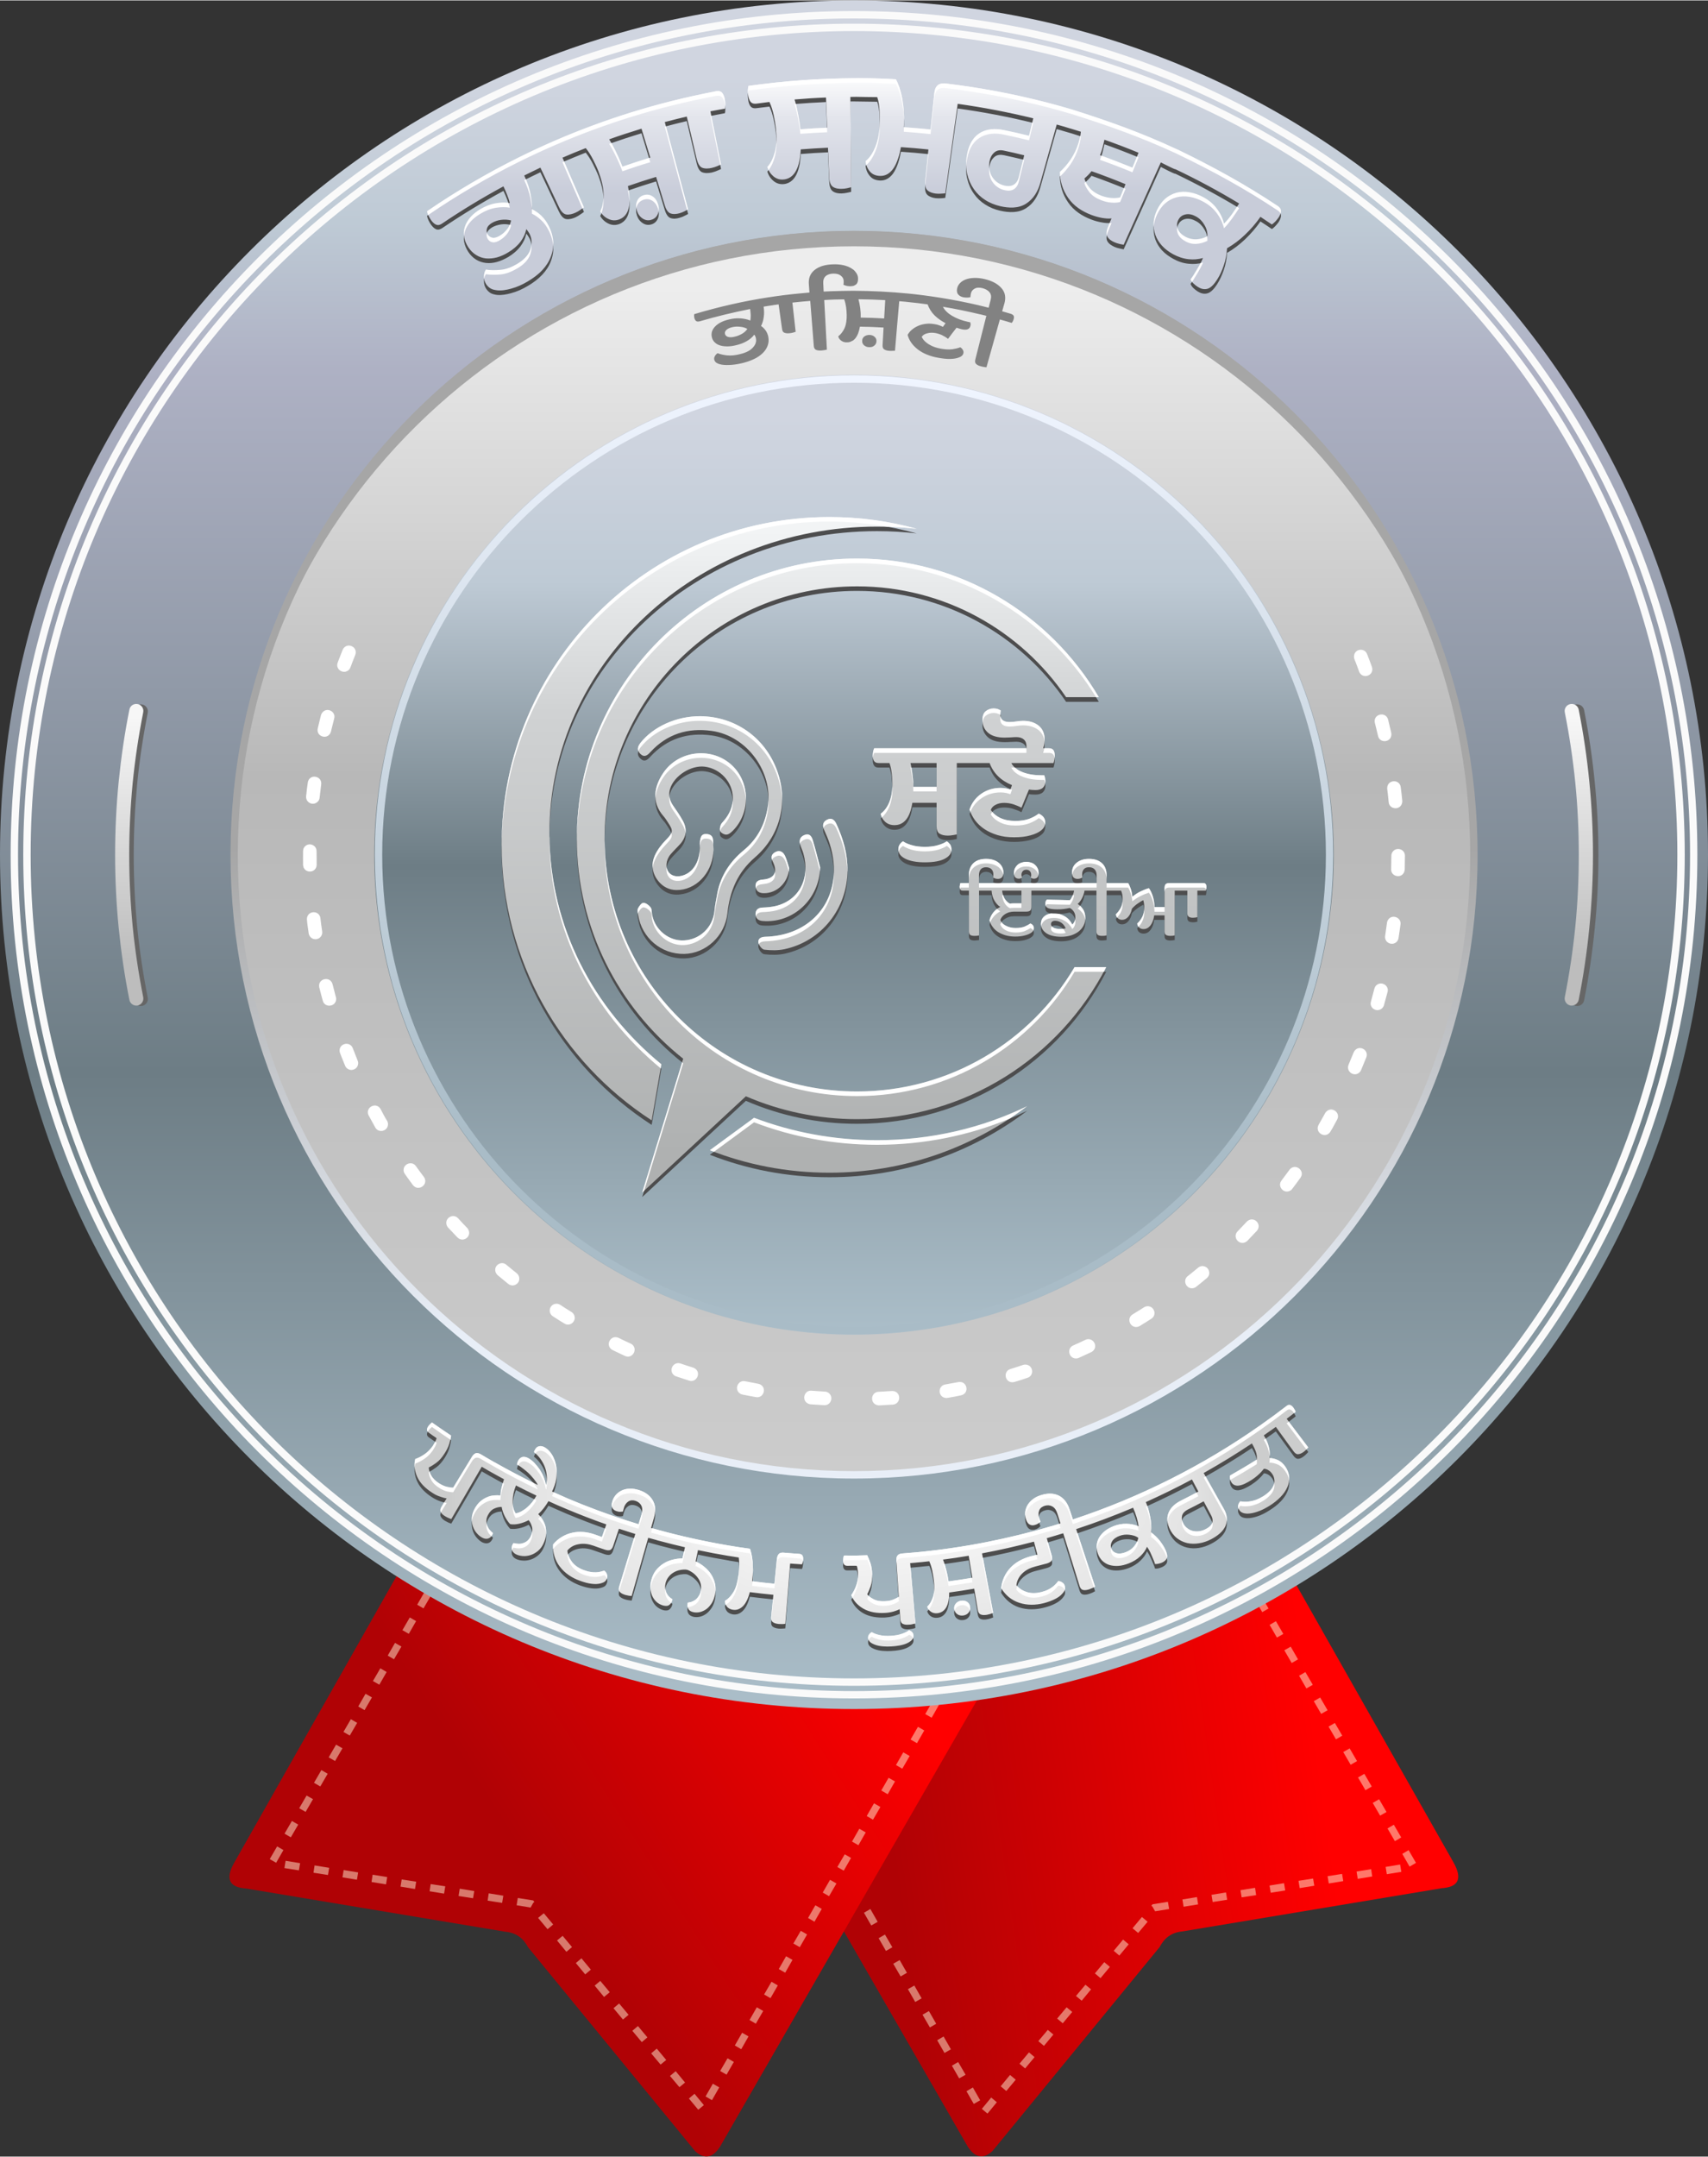 <?xml version="1.0" encoding="UTF-8"?>
<!DOCTYPE svg PUBLIC "-//W3C//DTD SVG 1.1//EN" "http://www.w3.org/Graphics/SVG/1.1/DTD/svg11.dtd">
<!-- Creator: CorelDRAW X7 -->
<svg xmlns="http://www.w3.org/2000/svg" xml:space="preserve" width="484px" height="611px" version="1.1" style="shape-rendering:geometricPrecision; text-rendering:geometricPrecision; image-rendering:optimizeQuality; fill-rule:evenodd; clip-rule:evenodd"
viewBox="0 0 17330 21869"
 xmlns:xlink="http://www.w3.org/1999/xlink">
 <rect x="0" y="0" width="17330" height="21869" fill="#333333" stroke="none"/>
 <defs>
  <style type="text/css">
   <![CDATA[
    .fil3 {fill:none}
    .fil15 {fill:#4D4D4E}
    .fil5 {fill:#666666}
    .fil13 {fill:#A6A6A6}
    .fil17 {fill:white}
    .fil18 {fill:#4D4D4D;fill-rule:nonzero}
    .fil21 {fill:#4D4D4D;fill-rule:nonzero}
    .fil20 {fill:#828282;fill-rule:nonzero}
    .fil6 {fill:#FAFAFA;fill-rule:nonzero}
    .fil10 {fill:white;fill-rule:nonzero}
    .fil1 {fill:#FFF0D4;fill-rule:nonzero;fill-opacity:0.502}
    .fil11 {fill:url(#id0)}
    .fil4 {fill:url(#id1)}
    .fil14 {fill:url(#id2)}
    .fil8 {fill:url(#id3)}
    .fil2 {fill:url(#id4)}
    .fil0 {fill:url(#id5)}
    .fil9 {fill:url(#id6)}
    .fil12 {fill:url(#id7)}
    .fil7 {fill:url(#id8)}
    .fil16 {fill:url(#id9)}
    .fil19 {fill:url(#id10);fill-rule:nonzero}
    .fil22 {fill:url(#id11);fill-rule:nonzero}
   ]]>
  </style>
  <linearGradient id="id0" gradientUnits="userSpaceOnUse" x1="8665.17" y1="8598.26" x2="8665.17" y2="13532.8">
   <stop offset="0" style="stop-opacity:1; stop-color:#A6A6A6"/>
   <stop offset="1" style="stop-opacity:1; stop-color:#E8EEF7"/>
  </linearGradient>
  <linearGradient id="id1" gradientUnits="userSpaceOnUse" x1="8697.59" y1="767.776" x2="8697.59" y2="17291.8">
   <stop offset="0" style="stop-opacity:1; stop-color:#D0D5E0"/>
   <stop offset="0.09" style="stop-opacity:1; stop-color:#BECAD5"/>
   <stop offset="0.18" style="stop-opacity:1; stop-color:#AEB1C4"/>
   <stop offset="0.612" style="stop-opacity:1; stop-color:#6D7D85"/>
   <stop offset="1" style="stop-opacity:1; stop-color:#ABBEC9"/>
  </linearGradient>
  <linearGradient id="id2" gradientUnits="userSpaceOnUse" x1="8665.17" y1="3797.58" x2="8566.43" y2="11679.7">
   <stop offset="0" style="stop-opacity:1; stop-color:#F0F5FF"/>
   <stop offset="1" style="stop-opacity:1; stop-color:#A9BCC7"/>
  </linearGradient>
  <linearGradient id="id3" gradientUnits="userSpaceOnUse" x1="16151.7" y1="7256.47" x2="16160.2" y2="9725.07">
   <stop offset="0" style="stop-opacity:1; stop-color:#F7F7F7"/>
   <stop offset="1" style="stop-opacity:1; stop-color:#BDBDBD"/>
  </linearGradient>
  <linearGradient id="id4" gradientUnits="userSpaceOnUse" x1="4354.4" y1="17317.3" x2="7873.76" y2="15074.4">
   <stop offset="0" style="stop-opacity:1; stop-color:#B00205"/>
   <stop offset="1" style="stop-opacity:1; stop-color:red"/>
  </linearGradient>
  <linearGradient id="id5" gradientUnits="userSpaceOnUse" x1="13096.5" y1="15877.5" x2="8729.04" y2="16509.9">
   <stop offset="0" style="stop-opacity:1; stop-color:red"/>
   <stop offset="1" style="stop-opacity:1; stop-color:#B00205"/>
  </linearGradient>
  <linearGradient id="id6" gradientUnits="userSpaceOnUse" x1="8688.76" y1="2915.98" x2="8688.76" y2="14945.2">
   <stop offset="0" style="stop-opacity:1; stop-color:#EDEDED"/>
   <stop offset="0.412" style="stop-opacity:1; stop-color:#B8B8B8"/>
   <stop offset="1" style="stop-opacity:1; stop-color:#CCCCCC"/>
  </linearGradient>
  <linearGradient id="id7" gradientUnits="userSpaceOnUse" x1="8683.39" y1="4228.86" x2="8683.39" y2="13511.2">
   <stop offset="0" style="stop-opacity:1; stop-color:#D0D5E0"/>
   <stop offset="0.18" style="stop-opacity:1; stop-color:#BECAD5"/>
   <stop offset="0.49" style="stop-opacity:1; stop-color:#6D7D85"/>
   <stop offset="1" style="stop-opacity:1; stop-color:#ABBEC9"/>
  </linearGradient>
  <linearGradient id="id8" gradientUnits="userSpaceOnUse" xlink:href="#id3" x1="1443.7" y1="7256.47" x2="1452.24" y2="9725.07">
  </linearGradient>
  <linearGradient id="id9" gradientUnits="userSpaceOnUse" x1="8228.44" y1="11693.3" x2="8228.61" y2="5388.76">
   <stop offset="0" style="stop-opacity:1; stop-color:#AFB1B1"/>
   <stop offset="0.71" style="stop-opacity:1; stop-color:#D0D2D3"/>
   <stop offset="1" style="stop-opacity:1; stop-color:#F2F4F5"/>
  </linearGradient>
  <linearGradient id="id10" gradientUnits="userSpaceOnUse" x1="8107.6" y1="1968.52" x2="8107.6" y2="717.561">
   <stop offset="0" style="stop-opacity:1; stop-color:#C8CCD9"/>
   <stop offset="0.62" style="stop-opacity:1; stop-color:#E3E5EC"/>
   <stop offset="1" style="stop-opacity:1; stop-color:white"/>
  </linearGradient>
  <radialGradient id="id11" gradientUnits="userSpaceOnUse" gradientTransform="matrix(2.51515E-017 0.411 -0.919 -2.77359E-005 22704 11611)" cx="8739.86" cy="15200.7" r="4534.12" fx="8739.86" fy="15200.7">
   <stop offset="0" style="stop-opacity:1; stop-color:#FEFEFE"/>
   <stop offset="0.78" style="stop-opacity:1; stop-color:#E5E5E5"/>
   <stop offset="1" style="stop-opacity:1; stop-color:#CCCDCD"/>
  </radialGradient>
 </defs>
 <g id="Layer_x0020_1">
  <g id="_939576608">
   <g>
    <path class="fil0" d="M8557 16799l-825 169 -228 47 -154 31 -138 28 -66 14 -19 4 65 114 1371 2380 1255 2180c71,110 153,136 252,47l1696 -2069c45,-86 113,-148 233,-159l2628 -438c172,-11 213,-97 121,-261l-1592 -2809 -54 -94 -8 -14 -29 -51 -21 -38 -28 6 -227 46 -122 25 -77 16 -4033 826z"/>
    <path class="fil1" d="M12657 16089l65 -37 -75 -129 -64 37 74 129zm-5164 942l-65 37 75 129 64 -37 -74 -129zm149 259l-65 37 74 129 65 -37 -74 -129zm148 258l-64 37 74 130 65 -38 -75 -129zm149 259l-65 37 75 129 64 -37 -74 -129zm149 258l-65 38 74 129 65 -37 -74 -130zm148 259l-64 37 74 129 64 -37 -74 -129zm149 259l-65 37 74 129 65 -37 -74 -129zm148 258l-64 37 74 130 65 -37 -75 -130zm149 259l-65 37 75 129 64 -37 -74 -129zm149 258l-65 38 74 129 65 -37 -74 -130zm148 259l-64 37 74 129 65 -37 -75 -129zm149 259l-65 37 75 129 64 -37 -74 -129zm149 258l-65 37 74 130 65 -37 -74 -130zm148 259l-65 37 75 129 64 -37 -74 -129zm149 258l-65 38 74 129 65 -37 -74 -130zm148 259l-64 37 74 129 65 -37 -75 -129zm149 258l-65 38 74 129 65 -37 -74 -130zm91 217l57 48 95 -115 -57 -48 -95 115zm191 -229l57 48 96 -115 -58 -48 -95 115zm191 -229l57 48 96 -115 -57 -48 -96 115zm191 -229l57 48 96 -115 -57 -47 -96 114zm191 -229l57 48 96 -115 -57 -47 -96 114zm191 -229l58 48 95 -115 -57 -47 -96 114zm192 -229l57 48 95 -114 -57 -48 -95 114zm191 -229l57 48 95 -114 -57 -48 -95 114zm191 -229l57 48 96 -114 -58 -48 -95 114zm191 -229l11 10 27 47 142 -23 -12 -73 -156 25 -12 14zm315 -63l12 74 147 -24 -11 -74 -148 24zm295 -47l12 73 147 -23 -12 -74 -147 24zm294 -47l12 73 147 -23 -11 -74 -148 24zm295 -47l12 73 147 -23 -12 -74 -147 24zm294 -48l12 74 148 -24 -12 -73 -148 23zm295 -47l12 74 147 -24 -12 -73 -147 23zm294 -47l12 74 147 -24 -11 -74 -148 24zm295 -47l12 74 147 -24 -12 -74 -147 24zm243 -3l65 -38 -75 -129 -64 38 74 129zm-149 -258l64 -38 -75 -129 -64 38 75 129zm-150 -259l65 -37 -75 -129 -65 37 75 129zm-149 -258l64 -37 -75 -129 -64 37 75 129zm-150 -258l65 -37 -75 -129 -65 37 75 129zm-149 -258l64 -37 -75 -129 -64 37 75 129zm-150 -258l65 -37 -75 -129 -65 37 75 129zm-150 -258l65 -37 -75 -129 -64 37 74 129zm-149 -258l64 -37 -74 -129 -65 37 75 129zm-150 -258l65 -37 -75 -129 -64 37 74 129zm-149 -258l64 -37 -74 -129 -65 37 75 129z"/>
    <path class="fil2" d="M4080 15882c-568,1002 -1136,2004 -1704,3007 -92,163 -51,250 121,261 876,146 1752,292 2628,438 120,11 188,73 233,158 566,690 1131,1379 1696,2069 99,89 181,63 252,-47 897,-1558 1794,-3116 2691,-4674 -1972,-404 -3944,-808 -5917,-1212z"/>
    <path class="fil1" d="M4447 16051l-65 -37 75 -129 65 37 -75 129zm5164 942l65 37 -75 129 -64 -37 74 -129zm-149 258l65 37 -74 130 -65 -37 74 -130zm-148 259l64 37 -74 129 -65 -37 75 -129zm-149 259l65 37 -75 129 -64 -37 74 -129zm-149 258l65 37 -74 130 -65 -38 74 -129zm-148 259l65 37 -75 129 -64 -37 74 -129zm-149 258l65 37 -74 130 -65 -37 74 -130zm-148 259l64 37 -74 129 -65 -37 75 -129zm-149 259l65 37 -75 129 -64 -37 74 -129zm-149 258l65 37 -74 130 -65 -38 74 -129zm-148 259l64 37 -74 129 -65 -37 75 -129zm-149 258l65 37 -74 130 -65 -37 74 -130zm-148 259l64 37 -74 129 -65 -37 75 -129zm-149 259l65 37 -75 129 -64 -37 74 -129zm-149 258l65 37 -74 130 -65 -38 74 -129zm-148 259l64 37 -74 129 -65 -37 75 -129zm-149 258l65 37 -74 130 -65 -38 74 -129zm-91 217l-57 47 -95 -114 57 -48 95 115zm-191 -229l-57 47 -96 -114 58 -48 95 115zm-191 -229l-57 47 -96 -114 57 -48 96 115zm-191 -229l-57 48 -96 -115 57 -48 96 115zm-191 -229l-57 48 -96 -115 57 -48 96 115zm-191 -229l-58 48 -95 -115 57 -48 96 115zm-192 -229l-57 48 -95 -115 57 -48 95 115zm-191 -229l-57 48 -95 -115 57 -47 95 114zm-191 -229l-57 48 -96 -115 58 -47 95 114zm-191 -229l-11 9 -27 48 -142 -23 12 -74 156 25 12 15zm-315 -63l-12 73 -147 -23 11 -74 148 24zm-295 -47l-12 73 -147 -23 12 -74 147 24zm-294 -48l-12 74 -147 -24 11 -73 148 23zm-295 -47l-12 74 -147 -24 12 -73 147 23zm-294 -47l-12 74 -147 -24 11 -74 148 24zm-295 -47l-12 74 -147 -24 12 -74 147 24zm-294 -47l-12 73 -147 -23 11 -74 148 24zm-295 -47l-12 73 -147 -23 12 -74 147 24zm-243 -4l-65 -37 75 -129 64 37 -74 129zm149 -258l-64 -37 75 -129 64 37 -75 129zm150 -258l-65 -37 75 -129 65 37 -75 129zm149 -258l-64 -37 75 -129 64 37 -75 129zm150 -258l-65 -37 75 -129 65 37 -75 129zm149 -258l-64 -37 75 -129 64 37 -75 129zm150 -258l-64 -37 74 -129 65 37 -75 129zm150 -258l-65 -37 75 -129 64 37 -74 129zm149 -258l-64 -37 74 -129 65 37 -75 129zm150 -258l-65 -37 75 -129 64 37 -74 129zm149 -258l-64 -37 74 -129 65 37 -75 129z"/>
   </g>
   <circle class="fil3" cx="8665" cy="8598" r="8598"/>
   <path class="fil4" d="M8665 0c4786,0 8665,3880 8665,8665 0,4786 -3879,8665 -8665,8665 -4785,0 -8665,-3879 -8665,-8665 0,-4785 3880,-8665 8665,-8665zm0 2363c3481,0 6302,2822 6302,6302 0,3481 -2821,6302 -6302,6302 -3480,0 -6302,-2821 -6302,-6302 0,-3480 2822,-6302 6302,-6302z"/>
   <path class="fil5" d="M1499 10114c-47,-238 -83,-477 -107,-718 -23,-241 -35,-484 -35,-726 0,-243 12,-485 35,-727 24,-241 60,-480 107,-717 8,-39 -17,-77 -56,-85 -39,-7 -77,18 -84,57 -48,241 -85,486 -109,731 -24,246 -36,493 -36,741 0,247 12,494 36,740 24,245 61,490 109,732 7,39 45,64 84,56 39,-8 64,-46 56,-84z"/>
   <path class="fil6" d="M8665 108c2363,0 4502,958 6051,2506 1548,1549 2506,3688 2506,6051 0,2363 -958,4502 -2506,6051 -1549,1548 -3688,2506 -6051,2506 -2363,0 -4502,-958 -6051,-2506 -1548,-1549 -2506,-3688 -2506,-6051 0,-2363 958,-4502 2506,-6051 1549,-1548 3688,-2506 6051,-2506zm5998 2559c-1535,-1535 -3656,-2484 -5998,-2484 -2342,0 -4463,949 -5998,2484 -1535,1535 -2484,3656 -2484,5998 0,2342 949,4463 2484,5998 1535,1535 3656,2485 5998,2485 2342,0 4463,-950 5998,-2485 1535,-1535 2485,-3656 2485,-5998 0,-2342 -950,-4463 -2485,-5998z"/>
   <path class="fil6" d="M8665 236c2328,0 4435,944 5960,2469 1526,1525 2469,3633 2469,5960 0,2328 -943,4435 -2469,5960 -1525,1526 -3632,2469 -5960,2469 -2327,0 -4435,-943 -5960,-2469 -1525,-1525 -2469,-3632 -2469,-5960 0,-2327 944,-4435 2469,-5960 1525,-1525 3633,-2469 5960,-2469zm5907 2522c-1511,-1512 -3600,-2447 -5907,-2447 -2307,0 -4395,935 -5907,2447 -1512,1512 -2447,3600 -2447,5907 0,2307 935,4396 2447,5907 1512,1512 3600,2447 5907,2447 2307,0 4396,-935 5907,-2447 1512,-1511 2447,-3600 2447,-5907 0,-2307 -935,-4395 -2447,-5907z"/>
   <path class="fil5" d="M15932 7226c48,237 84,477 107,717 24,242 36,484 36,727 0,242 -12,485 -36,726 -23,241 -59,480 -107,718 -7,39 18,76 57,84 39,8 76,-17 84,-56 48,-242 84,-487 108,-732 25,-246 37,-493 37,-740 0,-247 -12,-495 -37,-741 -24,-245 -60,-489 -108,-731 -8,-39 -45,-64 -84,-57 -39,8 -64,46 -57,85z"/>
   <path class="fil7" d="M1453 10109c-47,-237 -83,-477 -107,-718 -23,-241 -35,-483 -35,-726 0,-242 12,-485 35,-726 24,-241 60,-481 107,-718 8,-39 -17,-77 -56,-84 -39,-8 -77,17 -84,56 -49,242 -84,486 -109,732 -24,246 -36,493 -36,740 0,247 12,494 36,740 25,246 60,490 109,732 7,39 45,64 84,57 39,-8 64,-46 56,-85z"/>
   <path class="fil8" d="M15877 7221c47,237 83,477 107,718 24,241 35,484 35,726 0,243 -11,485 -35,726 -24,241 -60,481 -107,718 -8,39 18,77 56,85 39,7 77,-18 85,-57 48,-242 84,-486 108,-732 24,-246 37,-493 37,-740 0,-247 -13,-494 -37,-740 -24,-246 -60,-490 -108,-732 -8,-39 -46,-64 -85,-56 -38,7 -64,45 -56,84z"/>
   <circle class="fil9" cx="8665" cy="8665" r="6308"/>
   <path class="fil10" d="M13871 6630c-27,-70 -133,-53 -133,26 0,9 1,16 4,24 17,42 33,85 48,127 31,81 151,46 132,-40l-2 -7c-16,-44 -32,-87 -49,-130zm-10266 7c11,-30 2,-63 -25,-81 -38,-26 -85,-11 -103,30 -18,44 -34,87 -51,131 -27,70 67,129 120,66 4,-6 7,-12 10,-19 15,-42 32,-84 49,-127zm-214 646c20,-73 -82,-123 -126,-52 -4,6 -6,11 -8,18 -11,45 -23,90 -33,135 -19,84 104,122 133,35 12,-45 22,-91 34,-136zm-132 668c11,-83 -112,-112 -135,-25l-1 7c-7,46 -12,92 -17,138 -2,26 8,50 29,64 42,31 104,2 108,-49 5,-45 10,-90 16,-135zm-47 678c0,-73 -99,-97 -132,-28 -3,10 -5,18 -5,28 -1,46 0,93 0,139 4,88 130,91 138,3 1,-46 -1,-95 -1,-142zm39 679c-11,-84 -137,-79 -137,11 3,47 12,98 18,144 2,15 11,31 22,41 49,43 123,4 115,-61 -7,-45 -13,-90 -18,-135zm123 669c-24,-85 -151,-57 -135,31 11,46 24,93 36,138 21,77 139,62 136,-23 -1,-5 -1,-9 -3,-14 -12,-44 -23,-88 -34,-132zm205 649c-26,-68 -130,-53 -134,23 0,10 2,18 5,27 17,44 34,87 52,130 14,32 49,49 82,39 40,-10 61,-55 45,-92 -17,-42 -34,-85 -50,-127zm283 619c-40,-74 -152,-25 -126,55 2,3 3,7 5,10 22,41 45,82 67,122 35,64 140,34 128,-46 -1,-8 -4,-15 -8,-22 -22,-33 -47,-83 -66,-119zm358 578c-41,-60 -141,-19 -123,57 3,9 6,15 11,23 27,38 54,76 82,113 51,65 152,4 118,-71 -2,-4 -4,-8 -7,-12 -28,-36 -54,-73 -81,-110zm428 529c-55,-57 -148,6 -112,79 3,6 6,10 10,15 32,34 64,68 96,101 58,58 153,-13 106,-87 -2,-3 -4,-6 -7,-9 -32,-32 -63,-66 -93,-99zm490 472c-45,-40 -119,-3 -113,58 1,18 11,35 24,47 36,30 72,60 108,89 33,26 79,18 102,-17 18,-29 11,-70 -16,-91 -35,-28 -70,-57 -105,-86zm546 406c-30,-19 -67,-13 -90,13 -27,31 -20,81 15,103 39,25 78,50 118,74 63,40 140,-40 87,-104 -4,-5 -9,-9 -15,-13 -39,-24 -77,-48 -115,-73zm592 335c-73,-35 -137,63 -73,116 4,3 8,6 13,8 42,21 84,40 126,60 77,33 135,-71 68,-120 -4,-2 -7,-4 -11,-6 -42,-19 -83,-38 -123,-58zm629 260c-80,-25 -129,83 -56,126 4,1 7,3 11,4 44,15 88,30 133,44 76,24 127,-84 54,-126 -4,-2 -9,-4 -13,-6 -43,-13 -86,-27 -129,-42zm656 180c-71,-16 -118,81 -51,126 8,5 14,7 23,9 45,9 91,18 137,26 80,15 116,-100 36,-132 -4,-1 -8,-2 -12,-3 -44,-8 -89,-17 -133,-26zm673 96c-79,-7 -106,108 -25,135 5,1 9,2 14,3 47,3 93,6 140,9 77,3 102,-104 27,-134 -7,-2 -13,-4 -21,-4 -45,-2 -90,-6 -135,-9zm680 11c-77,3 -91,114 -15,135 8,2 14,3 22,3 46,-2 93,-5 139,-8 84,-8 86,-130 -1,-138 -3,0 -6,0 -9,0 -45,3 -91,6 -136,8zm676 -74c-79,15 -74,133 11,137 5,0 9,0 13,-1 46,-8 92,-16 137,-26 88,-19 65,-147 -24,-135 -46,8 -91,17 -137,25zm662 -157c-82,26 -53,149 34,133 46,-12 95,-29 140,-44 69,-22 60,-130 -21,-134 -9,0 -15,1 -23,3 -43,15 -87,29 -130,42zm637 -239c-69,30 -45,139 37,132 7,-1 13,-3 20,-6 42,-19 84,-38 126,-58 16,-8 28,-20 35,-36 23,-59 -37,-116 -94,-89 -41,20 -82,39 -124,57zm603 -315c-70,44 -19,150 59,124 5,-2 8,-4 13,-6 40,-24 79,-49 118,-74 62,-39 27,-137 -48,-126 -10,2 -17,4 -26,10 -39,24 -77,49 -116,72zm559 -388c-59,46 -9,145 67,119 7,-3 13,-6 19,-11 36,-29 73,-58 108,-88 21,-18 30,-45 22,-71 -13,-49 -72,-67 -110,-35 -35,30 -71,58 -106,86zm506 -454c-55,55 13,148 85,107 5,-3 9,-7 14,-11 32,-33 64,-67 96,-101 56,-63 -24,-151 -92,-102 -3,3 -6,5 -9,8 -31,33 -62,66 -94,99zm445 -515c-45,58 24,141 93,100 7,-5 12,-10 17,-17 28,-37 56,-74 83,-112 48,-69 -43,-146 -104,-90 -3,3 -6,7 -8,10 -27,37 -54,73 -81,109zm377 -566c-42,77 65,145 117,74 25,-40 48,-85 71,-127 39,-70 -57,-141 -113,-77 -3,4 -6,7 -8,11 -22,40 -44,79 -67,119zm304 -609c-30,72 65,134 118,70 4,-6 7,-10 9,-16 18,-43 35,-86 53,-129 29,-76 -73,-131 -120,-65 -3,5 -6,9 -8,14 -18,40 -34,85 -52,126zm227 -641c-9,30 3,61 30,77 38,24 90,4 102,-40 13,-45 25,-90 37,-135 18,-67 -70,-118 -121,-60 -6,9 -10,16 -13,27 -11,43 -23,87 -35,131zm144 -665c-10,74 85,109 126,48 5,-9 9,-17 10,-27 7,-46 14,-92 20,-139 10,-76 -99,-110 -132,-35 -3,6 -4,12 -5,18 -6,45 -12,90 -19,135zm61 -677c-3,72 99,99 131,31 4,-10 6,-17 7,-28 1,-47 1,-93 2,-140 0,-71 -96,-96 -131,-30 -5,10 -7,19 -7,30 0,46 -1,91 -2,137zm-25 -680c7,77 122,86 137,3 1,-6 1,-11 1,-17 -4,-46 -10,-93 -16,-139 -10,-82 -133,-79 -137,8 0,3 0,6 0,9 6,45 11,91 15,136zm-108 -672c18,81 143,66 135,-24l-1 -7c-10,-45 -21,-90 -32,-135 -24,-86 -151,-57 -135,30 11,46 23,91 33,136z"/>
   <path class="fil11" d="M8665 2339c1747,0 3329,708 4474,1853 1145,1144 1853,2726 1853,4473 0,1747 -708,3329 -1853,4474 -1145,1145 -2727,1853 -4474,1853 -1747,0 -3329,-708 -4473,-1853 -1145,-1145 -1853,-2727 -1853,-4474 0,-1747 708,-3329 1853,-4473 1144,-1145 2726,-1853 4473,-1853zm0 74c3453,0 6252,2799 6252,6252 0,3453 -2799,6252 -6252,6252 -3453,0 -6252,-2799 -6252,-6252 0,-3453 2799,-6252 6252,-6252z"/>
   <circle class="fil12" cx="8665" cy="8665" r="4868"/>
   <path class="fil13" d="M8665 2337c3490,0 6319,2825 6319,6308 0,27 0,53 -1,79 -42,-3448 -2854,-6230 -6318,-6230 -3464,0 -6276,2782 -6318,6230 0,-26 -1,-52 -1,-79 0,-3483 2829,-6308 6319,-6308z"/>
   <path class="fil14" d="M8665 3803c1343,0 2558,544 3438,1424 880,880 1424,2096 1424,3438 0,1343 -544,2558 -1424,3438 -880,880 -2095,1424 -3438,1424 -1342,0 -2558,-544 -3438,-1424 -880,-880 -1424,-2095 -1424,-3438 0,-1342 544,-2558 1424,-3438 880,-880 2096,-1424 3438,-1424zm0 75c2644,0 4788,2143 4788,4787 0,2644 -2144,4788 -4788,4788 -2644,0 -4787,-2144 -4787,-4788 0,-2644 2143,-4787 4787,-4787z"/>
  </g>
  <g id="_939582848">
   <path class="fil15" d="M12149 9075l0 269c-4,1 -11,3 -19,4 -9,2 -17,2 -25,2 -19,0 -33,-3 -43,-9 -10,-7 -15,-20 -15,-39l0 -227 -128 0 0 455c-5,1 -11,2 -20,3 -8,1 -16,2 -25,2 -18,0 -32,-3 -43,-10 -10,-6 -15,-19 -15,-38l0 -161 -105 0c-6,44 -19,78 -38,102 -19,25 -42,37 -70,37 -18,0 -33,-5 -45,-15 -11,-10 -18,-24 -19,-41 20,-18 37,-40 51,-68 13,-27 20,-58 20,-94 0,-28 -3,-53 -10,-75 -16,8 -34,19 -55,33 -21,15 -41,32 -60,53 -7,35 -20,63 -38,83 -18,20 -38,30 -62,30 -18,0 -33,-5 -44,-16 -11,-11 -17,-24 -19,-39 18,-18 34,-39 48,-63 14,-25 21,-56 21,-93 0,-18 -2,-33 -4,-46 -3,-14 -7,-27 -12,-39l-57 0 -19 0 -71 0 0 455c-5,1 -12,2 -20,3 -9,1 -18,2 -26,2 -18,0 -33,-3 -42,-10 -10,-6 -15,-19 -15,-38l0 -412 -47 0 -14 0 -1 0 -59 0c-2,14 -5,27 -10,40 -4,14 -9,26 -16,38 -6,12 -13,23 -21,34 -7,10 -15,18 -23,24 21,12 39,30 55,53 15,24 23,53 23,88 0,29 -6,55 -18,78 -12,23 -29,43 -50,60 -21,17 -46,30 -76,39 -30,9 -63,14 -99,14 -68,0 -119,-12 -154,-37 -35,-24 -53,-55 -53,-93 0,-33 12,-60 36,-79 23,-19 55,-28 94,-28 23,0 45,3 64,9 19,6 36,14 52,24 16,10 30,22 42,36 12,13 22,28 30,44 10,-9 17,-19 23,-32 5,-12 8,-26 8,-41 0,-24 -6,-44 -18,-60 -11,-17 -25,-28 -40,-35 -19,5 -38,8 -57,11 -19,2 -42,3 -68,3 -41,0 -72,-4 -92,-12 -20,-8 -30,-23 -30,-46 0,-9 2,-17 5,-24 3,-7 7,-13 11,-16 43,1 83,2 121,3 38,0 75,1 113,2 8,-9 17,-23 25,-40 8,-17 14,-36 17,-57l-350 0 -11 0 0 0 -72 0 0 163c0,18 -4,31 -12,39 -7,8 -21,12 -40,12l-123 0c-19,0 -36,2 -52,7 -15,5 -29,11 -41,19 -12,7 -22,16 -30,26 -8,11 -14,21 -17,32 9,24 27,44 56,59 28,15 62,22 99,22 38,0 69,-5 93,-15 24,-10 43,-20 57,-30 10,4 18,10 25,18 6,7 10,17 10,29 0,11 -3,20 -8,28 -6,8 -13,15 -23,21 -16,11 -37,19 -63,26 -26,7 -58,10 -96,10 -36,0 -69,-4 -98,-13 -30,-8 -56,-20 -78,-35 -22,-14 -40,-32 -54,-52 -15,-20 -24,-42 -30,-65 6,-28 19,-54 38,-78 20,-25 43,-44 71,-58 -22,-13 -41,-33 -58,-61 -17,-28 -27,-62 -30,-104l-127 0 0 455c-5,1 -12,2 -21,3 -8,1 -17,2 -25,2 -19,0 -33,-3 -43,-10 -9,-6 -14,-19 -14,-38l0 -412 -61 0c-12,0 -21,-3 -25,-9 -5,-7 -8,-16 -8,-29 0,-6 1,-13 3,-20 1,-7 3,-13 5,-19l85 0 0 -74c0,-55 15,-98 47,-127 31,-29 74,-44 128,-44 28,0 53,4 75,11 22,8 40,18 55,30 15,13 26,27 34,44 8,16 12,34 12,52 0,23 -5,39 -15,50 -9,11 -23,16 -40,16 -10,0 -19,-1 -28,-4 -9,-2 -16,-5 -21,-9 0,-5 1,-10 1,-16 1,-6 1,-12 1,-18 0,-21 -7,-38 -20,-51 -14,-13 -32,-20 -55,-20 -21,0 -39,7 -52,21 -13,13 -19,35 -19,65l0 74 578 0 12 0 516 0 14 0 74 0 0 -76c0,-28 -8,-50 -22,-63 -14,-14 -33,-21 -55,-21 -24,0 -41,7 -53,21 -12,13 -17,30 -17,50 0,6 0,12 0,18 0,6 1,11 1,16 -5,4 -12,7 -21,9 -8,3 -18,4 -28,4 -17,0 -31,-5 -41,-16 -9,-11 -14,-27 -14,-50 0,-18 4,-36 11,-52 8,-17 19,-31 34,-44 15,-12 33,-22 54,-30 22,-7 46,-11 74,-11 55,0 98,14 130,43 32,29 48,70 48,125l0 77 45 0 19 0 154 0c9,12 17,30 25,53 9,24 15,52 18,86 28,-22 56,-40 86,-54 29,-15 57,-25 82,-33 15,20 28,47 39,81 11,33 17,71 18,112l102 0 0 -194c0,-18 4,-30 11,-38 8,-9 21,-13 39,-13l343 0c21,0 32,14 32,40 0,5 -1,12 -2,19 -1,8 -3,14 -5,18l-85 0zm-2646 -891l-246 0c-23,152 -84,228 -182,228 -37,0 -68,-12 -94,-35 -25,-23 -40,-50 -45,-81 35,-26 64,-64 86,-115 22,-50 33,-113 33,-189 0,-29 -2,-64 -7,-104 -4,-40 -12,-75 -23,-107l-110 0c-22,0 -38,-6 -46,-20 -9,-13 -14,-32 -14,-57 0,-10 2,-22 4,-37 3,-15 6,-26 11,-35l906 0 24 0 614 0c1,-8 1,-14 1,-21 0,-30 -9,-53 -27,-69 -18,-15 -44,-23 -76,-23 -16,0 -36,1 -58,2 -22,2 -42,2 -62,2 -74,0 -130,-16 -168,-49 -37,-34 -56,-75 -56,-125 0,-45 11,-77 35,-95 23,-18 50,-27 79,-27 15,0 28,2 41,7 13,4 24,9 32,15 -2,5 -3,12 -4,20 -1,8 -2,15 -2,20 0,51 32,76 94,76 22,0 45,-2 70,-6 25,-4 48,-6 68,-6 65,0 117,17 158,49 40,33 60,80 60,142 0,22 -2,43 -7,61 -3,10 -5,19 -8,27l59 0c22,0 37,6 46,20 9,13 13,32 13,56 0,12 -1,25 -4,40 -3,14 -6,26 -9,33l-428 0c22,41 61,72 116,93 54,21 117,32 189,32l29 0c3,8 6,16 8,26 3,10 4,22 4,35 0,27 -9,48 -25,64 -17,16 -42,24 -76,24 -23,0 -45,-1 -66,-4l-76 183c-26,-14 -54,-25 -83,-34 -30,-10 -61,-14 -93,-14 -33,0 -61,6 -85,18 -25,12 -41,30 -50,52 21,34 54,62 96,82 43,21 94,31 153,31 54,0 100,-7 140,-22 39,-15 72,-32 97,-53 18,7 33,18 47,34 13,16 19,33 19,53 0,16 -3,31 -9,45 -7,14 -17,27 -32,38 -24,21 -60,38 -107,51 -48,13 -104,20 -168,20 -62,0 -118,-8 -167,-22 -50,-15 -94,-35 -132,-60 -38,-26 -70,-56 -96,-90 -25,-34 -44,-71 -57,-110 23,-67 63,-121 120,-160 57,-40 122,-60 195,-60 20,0 38,2 55,5 16,4 31,8 45,13l16 -45c-113,-46 -189,-121 -227,-225l-195 0 -25 0 -1 0 -112 0 0 724c-8,2 -21,5 -38,8 -18,3 -35,4 -53,4 -36,0 -64,-6 -84,-19 -20,-13 -30,-39 -30,-78l0 -236zm0 -161l0 -242 -265 0c5,21 9,42 12,64 4,22 7,44 9,65 3,22 5,42 6,62 1,19 2,36 2,51l236 0zm-119 765c-86,0 -153,-12 -200,-36 -46,-25 -69,-56 -69,-93 0,-21 5,-39 15,-53 10,-15 21,-24 33,-30 19,13 47,26 85,38 38,11 84,17 136,17 53,0 98,-6 136,-17 38,-12 66,-25 86,-38 11,6 22,15 33,30 10,14 15,32 15,53 0,37 -22,68 -67,93 -44,24 -112,36 -203,36zm-2452 1992l-416 1357 1052 -976c346,150 727,233 1128,233 1101,0 2056,-626 2528,-1542l-321 0c-446,754 -1267,1261 -2207,1261 -1415,0 -2562,-1147 -2562,-2562 0,-1415 1147,-2562 2562,-2562 882,0 1660,446 2121,1125l332 0c-494,-841 -1407,-1406 -2453,-1406 -1570,0 -2843,1273 -2843,2843 0,903 422,1709 1079,2229zm1967 827c-441,0 -863,-81 -1248,-228l-449 329c376,147 785,228 1213,228 754,0 1450,-251 2007,-674 -456,220 -974,345 -1523,345zm-2189 -771c-696,-570 -1136,-1407 -1136,-2341 0,-1719 1489,-3112 3325,-3112 136,0 270,8 402,23 -282,-78 -579,-120 -886,-120 -1837,0 -3325,1489 -3325,3325 0,1172 606,2202 1522,2794l98 -569zm396 -3529c349,3 649,211 773,536 122,319 46,667 -218,894 -179,155 -256,345 -281,570 -25,229 -219,406 -438,410 -233,4 -430,-162 -467,-395 -4,-21 -10,-48 -2,-65 12,-24 37,-58 55,-58 26,0 57,24 74,47 14,19 9,52 15,78 31,152 172,264 322,257 161,-8 290,-131 309,-290 7,-66 19,-132 32,-197 36,-175 129,-315 266,-428 136,-112 214,-257 243,-432 61,-358 -208,-729 -568,-779 -244,-34 -453,33 -622,215 -29,33 -60,59 -101,20 -38,-36 -30,-73 0,-112 131,-167 368,-274 608,-271zm901 1540c-8,143 -121,256 -257,255 -51,-1 -83,-25 -84,-74 -1,-46 31,-61 76,-65 114,-9 151,-74 101,-178 -22,-44 -21,-77 24,-100 46,-25 79,-2 98,38 19,39 28,83 42,124zm314 -8c-6,320 -271,570 -584,544 -47,-3 -71,-29 -71,-71 1,-41 25,-63 69,-65 49,-2 99,-6 145,-18 230,-61 342,-279 272,-527 -8,-30 -22,-58 -31,-88 -15,-46 -6,-84 44,-103 49,-19 71,16 82,53 27,91 50,183 74,275zm278 31c-1,386 -263,718 -639,799 -66,14 -138,13 -205,5 -24,-2 -56,-44 -60,-72 -6,-39 26,-58 70,-59 517,-14 814,-443 653,-944 -15,-48 -36,-95 -57,-142 -19,-44 -11,-80 32,-101 46,-23 75,2 94,44 69,149 113,304 112,470zm-1498 -243c-2,-95 15,-129 67,-126 83,5 65,74 69,122 17,208 -118,401 -302,439 -98,21 -183,0 -249,-76 -69,-79 -83,-174 -41,-268 26,-57 67,-110 111,-156 74,-76 79,-92 19,-182 -13,-20 -26,-41 -43,-59 -129,-147 -90,-311 0,-443 151,-221 473,-261 678,-89 201,170 213,492 25,679 -18,18 -43,39 -66,40 -21,1 -57,-20 -62,-38 -7,-24 2,-62 18,-81 68,-73 112,-154 111,-256 -3,-157 -125,-293 -284,-314 -139,-19 -312,90 -353,223 -19,62 -6,118 30,171 35,49 69,99 98,151 47,85 39,167 -27,241 -31,34 -66,67 -96,103 -49,58 -55,137 -17,184 38,47 114,52 184,12 83,-48 132,-152 130,-277zm3263 577l0 -129 -196 0c3,30 11,56 24,79 14,24 31,41 54,53 13,-2 25,-3 38,-3l80 0zm-26 -249c-14,0 -26,-5 -35,-13 -10,-8 -15,-24 -15,-47 0,-17 4,-32 10,-46 7,-14 16,-26 27,-36 11,-9 25,-17 40,-22 15,-5 31,-7 49,-7 17,0 33,2 48,8 16,5 29,13 40,22 11,10 20,22 26,36 7,13 10,29 10,45 0,23 -4,39 -14,47 -9,8 -20,13 -33,13 -14,0 -25,-4 -33,-12 1,-3 3,-7 4,-13 0,-5 1,-10 1,-15 0,-16 -5,-29 -14,-38 -10,-9 -22,-14 -35,-14 -15,0 -26,5 -36,15 -9,9 -14,22 -14,37 0,5 1,10 2,15 1,6 3,10 4,13 -9,8 -20,12 -32,12zm424 509c8,0 17,0 26,-1 8,-1 17,-3 25,-5 -11,-25 -25,-43 -44,-57 -19,-13 -40,-19 -64,-19 -12,0 -21,2 -29,8 -8,5 -12,14 -12,26 0,13 7,24 23,34 16,9 41,14 75,14z"/>
   <path class="fil16" d="M12149 9029l0 269c-4,1 -11,2 -19,4 -9,1 -17,2 -25,2 -19,0 -33,-3 -43,-10 -10,-6 -15,-19 -15,-38l0 -227 -128 0 0 454c-5,1 -11,2 -20,4 -8,1 -16,1 -25,1 -18,0 -32,-3 -43,-9 -10,-7 -15,-20 -15,-38l0 -161 -105 0c-6,43 -19,77 -38,102 -19,24 -42,37 -70,37 -18,0 -33,-5 -45,-16 -11,-10 -18,-24 -19,-41 20,-17 37,-40 51,-67 13,-27 20,-59 20,-94 0,-29 -3,-54 -10,-75 -16,7 -34,19 -55,33 -21,14 -41,32 -60,53 -7,35 -20,63 -38,83 -18,20 -38,30 -62,30 -18,0 -33,-6 -44,-17 -11,-10 -17,-23 -19,-39 18,-17 34,-38 48,-63 14,-24 21,-55 21,-93 0,-17 -2,-32 -4,-46 -3,-13 -7,-26 -12,-38l-57 0 -19 0 -71 0 0 454c-5,1 -12,2 -20,4 -9,1 -18,1 -26,1 -18,0 -33,-3 -42,-9 -10,-7 -15,-20 -15,-38l0 -412 -47 0 -14 0 -1 0 -59 0c-2,13 -5,26 -10,40 -4,13 -9,26 -16,38 -6,12 -13,23 -21,33 -7,10 -15,18 -23,24 21,13 39,31 55,54 15,23 23,53 23,88 0,28 -6,54 -18,78 -12,23 -29,43 -50,60 -21,16 -46,29 -76,39 -30,9 -63,14 -99,14 -68,0 -119,-13 -154,-37 -35,-25 -53,-56 -53,-93 0,-34 12,-60 36,-79 23,-19 55,-29 94,-29 23,0 45,3 64,9 19,6 36,14 52,24 16,10 30,22 42,36 12,14 22,29 30,45 10,-9 17,-20 23,-32 5,-13 8,-27 8,-42 0,-23 -6,-44 -18,-60 -11,-16 -25,-28 -40,-34 -19,4 -38,8 -57,10 -19,3 -42,4 -68,4 -41,0 -72,-4 -92,-12 -20,-8 -30,-24 -30,-46 0,-9 2,-17 5,-25 3,-7 7,-12 11,-16 43,2 83,2 121,3 38,1 75,2 113,3 8,-10 17,-23 25,-41 8,-17 14,-36 17,-56l-350 0 -11 0 0 0 -72 0 0 163c0,18 -4,31 -12,39 -7,7 -21,11 -40,11l-123 0c-19,0 -36,3 -52,7 -15,5 -29,11 -41,19 -12,8 -22,17 -30,27 -8,10 -14,21 -17,31 9,25 27,45 56,59 28,15 62,23 99,23 38,0 69,-5 93,-15 24,-11 43,-21 57,-31 10,4 18,10 25,18 6,8 10,18 10,30 0,10 -3,20 -8,28 -6,8 -13,15 -23,21 -16,10 -37,19 -63,25 -26,7 -58,11 -96,11 -36,0 -69,-5 -98,-13 -30,-9 -56,-21 -78,-35 -22,-15 -40,-32 -54,-53 -15,-20 -24,-42 -30,-65 6,-27 19,-53 38,-78 20,-24 43,-43 71,-57 -22,-13 -41,-34 -58,-62 -17,-27 -27,-62 -30,-103l-127 0 0 454c-5,1 -12,2 -21,4 -8,1 -17,1 -25,1 -19,0 -33,-3 -43,-9 -9,-7 -14,-20 -14,-38l0 -412 -61 0c-12,0 -21,-3 -25,-10 -5,-6 -8,-16 -8,-29 0,-5 1,-12 3,-19 1,-7 3,-14 5,-19l85 0 0 -74c0,-56 15,-98 47,-128 31,-29 74,-43 128,-43 28,0 53,3 75,11 22,7 40,17 55,30 15,12 26,27 34,43 8,17 12,34 12,53 0,22 -5,39 -15,50 -9,10 -23,16 -40,16 -10,0 -19,-1 -28,-4 -9,-3 -16,-6 -21,-10 0,-4 1,-10 1,-16 1,-6 1,-12 1,-18 0,-20 -7,-38 -20,-51 -14,-13 -32,-19 -55,-19 -21,0 -39,6 -52,20 -13,14 -19,36 -19,66l0 74 578 0 12 0 516 0 14 0 74 0 0 -76c0,-29 -8,-50 -22,-64 -14,-14 -33,-20 -55,-20 -24,0 -41,6 -53,20 -12,14 -17,31 -17,50 0,6 0,12 0,18 0,6 1,12 1,16 -5,4 -12,7 -21,10 -8,3 -18,4 -28,4 -17,0 -31,-6 -41,-16 -9,-11 -14,-28 -14,-50 0,-19 4,-36 11,-53 8,-16 19,-31 34,-43 15,-13 33,-23 54,-30 22,-8 46,-11 74,-11 55,0 98,14 130,43 32,28 48,70 48,124l0 78 45 0 19 0 154 0c9,12 17,30 25,53 9,23 15,52 18,86 28,-22 56,-41 86,-55 29,-14 57,-25 82,-32 15,20 28,46 39,80 11,34 17,71 18,112l102 0 0 -194c0,-17 4,-30 11,-38 8,-8 21,-12 39,-12l343 0c21,0 32,13 32,39 0,6 -1,12 -2,20 -1,7 -3,13 -5,18l-85 0zm-2646 -891l-246 0c-23,151 -84,227 -182,227 -37,0 -68,-11 -94,-34 -25,-23 -40,-51 -45,-82 35,-25 64,-63 86,-114 22,-51 33,-114 33,-189 0,-29 -2,-64 -7,-104 -4,-40 -12,-76 -23,-107l-110 0c-22,0 -38,-7 -46,-20 -9,-13 -14,-32 -14,-58 0,-10 2,-22 4,-37 3,-14 6,-26 11,-35l906 0 24 0 614 0c1,-7 1,-14 1,-20 0,-30 -9,-53 -27,-69 -18,-16 -44,-24 -76,-24 -16,0 -36,1 -58,3 -22,1 -42,2 -62,2 -74,0 -130,-17 -168,-50 -37,-33 -56,-75 -56,-125 0,-44 11,-76 35,-94 23,-18 50,-27 79,-27 15,0 28,2 41,6 13,5 24,10 32,16 -2,5 -3,11 -4,20 -1,8 -2,14 -2,19 0,51 32,77 94,77 22,0 45,-2 70,-6 25,-4 48,-6 68,-6 65,0 117,16 158,49 40,33 60,80 60,141 0,23 -2,43 -7,61 -3,10 -5,19 -8,27l59 0c22,0 37,7 46,20 9,13 13,32 13,57 0,11 -1,24 -4,39 -3,15 -6,26 -9,34l-428 0c22,41 61,72 116,93 54,21 117,31 189,31l29 0c3,8 6,17 8,27 3,10 4,21 4,35 0,26 -9,48 -25,64 -17,16 -42,24 -76,24 -23,0 -45,-2 -66,-5l-76 184c-26,-14 -54,-25 -83,-35 -30,-9 -61,-14 -93,-14 -33,0 -61,6 -85,19 -25,12 -41,29 -50,52 21,34 54,61 96,82 43,20 94,30 153,30 54,0 100,-7 140,-21 39,-15 72,-33 97,-53 18,7 33,18 47,33 13,16 19,34 19,53 0,17 -3,32 -9,46 -7,13 -17,26 -32,38 -24,20 -60,37 -107,50 -48,14 -104,20 -168,20 -62,0 -118,-7 -167,-22 -50,-15 -94,-35 -132,-60 -38,-25 -70,-55 -96,-89 -25,-35 -44,-71 -57,-110 23,-68 63,-121 120,-161 57,-39 122,-59 195,-59 20,0 38,2 55,5 16,3 31,8 45,12l16 -45c-113,-46 -189,-121 -227,-224l-195 0 -25 0 -1 0 -112 0 0 724c-8,2 -21,4 -38,7 -18,3 -35,5 -53,5 -36,0 -64,-7 -84,-20 -20,-12 -30,-38 -30,-77l0 -236zm0 -161l0 -242 -265 0c5,20 9,42 12,64 4,22 7,43 9,65 3,21 5,42 6,61 1,20 2,37 2,52l236 0zm-119 765c-86,0 -153,-13 -200,-37 -46,-24 -69,-55 -69,-92 0,-22 5,-40 15,-54 10,-14 21,-24 33,-30 19,14 47,27 85,38 38,12 84,18 136,18 53,0 98,-6 136,-18 38,-11 66,-24 86,-38 11,6 22,16 33,30 10,14 15,32 15,54 0,37 -22,68 -67,92 -44,24 -112,37 -203,37zm-2452 1992l-416 1357 1052 -976c346,149 727,232 1128,232 1101,0 2056,-626 2528,-1542l-321 0c-446,755 -1267,1261 -2207,1261 -1415,0 -2562,-1147 -2562,-2562 0,-1414 1147,-2561 2562,-2561 882,0 1660,446 2121,1124l332 0c-494,-841 -1407,-1406 -2453,-1406 -1570,0 -2843,1273 -2843,2843 0,904 422,1709 1079,2230zm1967 826c-441,0 -863,-81 -1248,-227l-449 329c376,147 785,228 1213,228 754,0 1450,-252 2007,-675 -456,221 -974,345 -1523,345zm-2189 -770c-696,-570 -1136,-1408 -1136,-2342 0,-1718 1489,-3111 3325,-3111 136,0 270,7 402,22 -282,-78 -579,-119 -886,-119 -1837,0 -3325,1488 -3325,3325 0,1171 606,2201 1522,2794l98 -569zm396 -3530c349,3 649,211 773,537 122,319 46,666 -218,894 -179,154 -256,344 -281,570 -25,229 -219,406 -438,410 -233,4 -430,-162 -467,-395 -4,-22 -10,-48 -2,-66 12,-24 37,-58 55,-57 26,0 57,24 74,47 14,19 9,51 15,77 31,153 172,265 322,257 161,-8 290,-130 309,-289 7,-66 19,-132 32,-198 36,-175 129,-314 266,-427 136,-112 214,-257 243,-432 61,-358 -208,-729 -568,-779 -244,-34 -453,32 -622,215 -29,32 -60,58 -101,19 -38,-36 -30,-73 0,-112 131,-166 368,-273 608,-271zm901 1541c-8,142 -121,256 -257,254 -51,0 -83,-24 -84,-74 -1,-45 31,-61 76,-64 114,-10 151,-74 101,-178 -22,-44 -21,-77 24,-101 46,-24 79,-1 98,38 19,40 28,83 42,125zm314 -9c-6,320 -271,571 -584,545 -47,-4 -71,-30 -71,-72 1,-40 25,-62 69,-64 49,-2 99,-6 145,-18 230,-61 342,-279 272,-528 -8,-30 -22,-58 -31,-88 -15,-46 -6,-84 44,-103 49,-19 71,16 82,54 27,90 50,183 74,274zm278 31c-1,387 -263,719 -639,800 -66,14 -138,13 -205,5 -24,-3 -56,-45 -60,-72 -6,-40 26,-58 70,-59 517,-14 814,-444 653,-944 -15,-48 -36,-95 -57,-142 -19,-44 -11,-81 32,-102 46,-23 75,3 94,45 69,149 113,304 112,469zm-1498 -242c-2,-95 15,-129 67,-126 83,5 65,73 69,122 17,208 -118,401 -302,439 -98,20 -183,-1 -249,-76 -69,-80 -83,-175 -41,-269 26,-57 67,-110 111,-155 74,-76 79,-93 19,-182 -13,-20 -26,-41 -43,-60 -129,-147 -90,-310 0,-442 151,-221 473,-262 678,-89 201,169 213,492 25,679 -18,18 -43,39 -66,39 -21,1 -57,-19 -62,-37 -7,-24 2,-63 18,-81 68,-74 112,-154 111,-257 -3,-157 -125,-293 -284,-314 -139,-18 -312,91 -353,224 -19,61 -6,118 30,170 35,50 69,99 98,152 47,85 39,167 -27,240 -31,35 -66,67 -96,103 -49,59 -55,137 -17,184 38,47 114,52 184,12 83,-47 132,-151 130,-276zm3263 577l0 -129 -196 0c3,29 11,56 24,79 14,23 31,41 54,53 13,-2 25,-3 38,-3l80 0zm-26 -250c-14,0 -26,-4 -35,-12 -10,-9 -15,-24 -15,-47 0,-17 4,-33 10,-47 7,-13 16,-25 27,-35 11,-10 25,-17 40,-22 15,-5 31,-8 49,-8 17,0 33,3 48,8 16,5 29,13 40,23 11,10 20,22 26,35 7,14 10,29 10,46 0,23 -4,38 -14,47 -9,8 -20,12 -33,12 -14,0 -25,-4 -33,-12 1,-3 3,-7 4,-12 0,-5 1,-11 1,-15 0,-16 -5,-29 -14,-38 -10,-10 -22,-14 -35,-14 -15,0 -26,4 -36,14 -9,10 -14,22 -14,38 0,4 1,10 2,15 1,5 3,9 4,12 -9,8 -20,12 -32,12zm424 510c8,0 17,-1 26,-2 8,-1 17,-2 25,-5 -11,-24 -25,-43 -44,-56 -19,-13 -40,-20 -64,-20 -12,0 -21,3 -29,8 -8,6 -12,14 -12,26 0,13 7,25 23,34 16,10 41,15 75,15z"/>
   <path class="fil17" d="M11552 9396c-8,-9 -12,-20 -13,-34 20,-17 37,-40 51,-67 10,-22 17,-46 19,-73 1,8 1,17 1,25 0,36 -7,67 -20,94 -11,22 -24,40 -38,55zm-217 -94c-7,-9 -12,-20 -13,-33 18,-17 34,-38 48,-63 11,-19 18,-42 20,-70 0,8 1,15 1,24 0,37 -7,68 -21,93 -10,18 -22,35 -35,49zm-375 -119c10,10 20,22 29,35 15,23 23,53 23,88 0,7 -1,15 -1,22 -3,-24 -11,-46 -22,-64 -16,-23 -34,-41 -55,-53 8,-6 16,-14 23,-24l3 -4zm-395 206c-2,-7 -3,-15 -3,-22 0,-34 12,-60 36,-79 17,-15 40,-24 67,-27 17,3 38,4 63,4l17 0 11 3c19,6 36,14 52,24 16,10 30,22 42,36 12,14 22,29 30,45 10,-9 17,-20 23,-32 2,-6 4,-13 6,-19 1,7 2,15 2,24 0,15 -3,29 -8,41 -6,13 -13,23 -23,32 -8,-16 -18,-31 -30,-44 -12,-14 -26,-26 -42,-36 -16,-10 -33,-18 -52,-24 -19,-6 -41,-9 -64,-9 -39,0 -71,9 -94,28 -18,15 -29,33 -33,55zm46 -205c-3,-7 -5,-15 -5,-23 0,-9 2,-17 5,-25 3,-7 7,-12 11,-16 43,2 83,2 121,3 38,1 75,2 113,3 8,-10 17,-23 25,-41l5 -10 12 0c-3,21 -9,40 -17,57 -8,17 -17,31 -25,40 -38,-1 -75,-2 -113,-2 -38,-1 -78,-2 -121,-3 -4,3 -8,9 -11,16l0 1zm-449 165c10,14 24,26 44,36 28,15 62,23 99,23 38,0 69,-5 93,-15 24,-11 43,-21 57,-31 10,4 18,10 25,18 6,8 10,18 10,30 0,8 -2,16 -6,23 -1,-2 -2,-4 -4,-6 -7,-8 -15,-14 -25,-18 -14,10 -33,20 -57,30 -24,10 -55,15 -93,15 -37,0 -71,-7 -99,-22 -29,-15 -47,-35 -56,-59 3,-8 6,-16 12,-24zm-115 3c-3,-8 -5,-15 -7,-23 6,-27 19,-53 38,-78 12,-14 24,-27 39,-37 10,10 20,19 32,26 -28,14 -51,33 -71,58 -14,17 -24,35 -31,54zm-306 -340c-2,-6 -4,-13 -4,-22 0,-5 1,-12 3,-19 1,-7 3,-14 5,-19l85 0 0 46 -85 0c-2,4 -3,9 -4,14zm89 -90l0 -44c0,-56 15,-98 47,-128 31,-29 74,-43 128,-43 28,0 53,3 75,11 22,7 40,17 55,30 15,12 26,27 34,43 8,17 12,34 12,53 0,8 -1,16 -2,23 -2,-10 -5,-20 -10,-29 -8,-17 -19,-31 -34,-44 -15,-12 -33,-22 -55,-30 -22,-7 -47,-11 -75,-11 -54,0 -97,15 -128,44 -31,29 -47,70 -47,125zm248 -25l-1 -1 0 -3 1 4zm-145 55l164 0 1 0c9,3 18,4 28,4 9,0 17,-1 24,-4l170 0c5,2 11,3 18,3 5,0 11,-1 16,-3l119 0c6,2 11,3 18,3 6,0 11,-1 16,-3l4 0 12 0 385 0c7,3 15,4 24,4 10,0 20,-1 28,-4l2 0 77 0 14 0 74 0 0 46 -74 0 -14 0 -516 0 -12 0 -578 0 0 -46zm1048 -59l0 3 -1 1 1 -4zm-102 -26c-2,-7 -2,-15 -2,-23 0,-19 4,-36 11,-53 8,-16 19,-31 34,-43 15,-13 33,-23 54,-30 22,-8 46,-11 74,-11 55,0 98,14 130,43 32,28 48,70 48,124l0 44c-1,-53 -17,-94 -48,-122 -32,-29 -75,-43 -130,-43 -28,0 -52,4 -74,11 -21,8 -39,18 -54,30 -15,13 -26,27 -34,44 -4,9 -7,19 -9,29zm349 85l45 0 19 0 154 0c9,12 17,30 25,53 9,23 15,52 18,86 28,-22 56,-41 86,-55 29,-14 57,-25 82,-32 15,20 28,46 39,80 11,34 17,71 18,112l102 0 0 47 -102 0c-1,-41 -7,-79 -18,-112 -11,-34 -24,-61 -39,-81 -25,8 -53,18 -82,33 -30,14 -58,32 -86,54 -3,-34 -9,-62 -18,-86 -8,-23 -16,-41 -25,-53l-154 0 -19 0 -45 0 0 -46zm588 95l0 -45c0,-17 4,-30 11,-38 8,-8 21,-12 39,-12l343 0c21,0 32,13 32,39 0,6 -1,12 -2,20l-1 6c-5,-12 -14,-19 -29,-19l-343 0c-18,0 -31,4 -39,13 -7,7 -11,20 -11,36zm-2868 -760c-6,-12 -10,-25 -12,-38 35,-25 64,-63 86,-114 19,-45 30,-100 32,-165l1 22c0,76 -11,139 -33,189 -20,45 -44,80 -74,106zm-91 -606c-1,-7 -2,-15 -2,-24 0,-10 2,-22 4,-37 3,-14 6,-26 11,-35l906 0 24 0 612 0c2,8 3,17 3,26 0,7 0,13 -1,21l-614 0 -24 0 -906 0c-5,9 -8,20 -11,35l-2 14zm1112 -357c-1,-7 -1,-14 -1,-22 0,-44 11,-76 35,-94 23,-18 50,-27 79,-27 15,0 28,2 41,6 13,5 24,10 32,16 -2,5 -3,11 -4,20 -1,8 -2,14 -2,19l1 4c-8,-5 -17,-9 -27,-12 -13,-5 -26,-7 -41,-7 -29,0 -56,9 -79,27 -19,15 -30,38 -34,70zm183 -60c8,36 38,55 91,55 22,0 45,-2 70,-6 25,-4 48,-6 68,-6 65,0 117,16 158,49 40,33 60,80 60,141 0,9 0,17 -1,24 -4,-50 -24,-90 -59,-119 -41,-32 -93,-49 -158,-49 -20,0 -43,2 -68,6 -25,4 -48,6 -70,6 -62,0 -94,-25 -94,-76 0,-5 1,-12 2,-20l1 -5zm444 321l47 0c22,0 37,7 46,20 9,13 13,32 13,57 0,7 -1,14 -2,22 -2,-13 -5,-24 -11,-32 -9,-14 -24,-20 -46,-20l-59 0c3,-8 5,-17 8,-27 2,-6 3,-13 4,-20zm-298 196c21,19 47,35 79,47 54,21 117,31 189,31l29 0c3,8 6,17 8,27 3,10 4,21 4,35 0,7 -1,14 -2,20 -1,-3 -1,-6 -2,-9 -2,-10 -5,-18 -8,-26l-29 0c-72,0 -135,-11 -189,-32 -55,-21 -94,-52 -116,-93l37 0zm-230 450c20,24 48,45 81,61 43,20 94,30 153,30 54,0 100,-7 140,-21 39,-15 72,-33 97,-53 18,7 33,18 47,33 13,16 19,34 19,53 0,9 -1,18 -2,26 -4,-12 -9,-22 -17,-32 -14,-16 -29,-27 -47,-34 -25,21 -58,38 -97,53 -40,15 -86,22 -140,22 -59,0 -110,-10 -153,-31 -42,-20 -75,-48 -96,-82 3,-9 9,-18 15,-25zm-222 -1c-3,-7 -6,-15 -9,-23 23,-68 63,-121 120,-161 57,-39 122,-59 195,-59 20,0 38,2 55,5 16,3 31,8 45,12l2 -5 14 7 -16 45c-14,-5 -29,-9 -45,-13 -17,-3 -35,-5 -55,-5 -73,0 -138,20 -195,60 -51,35 -88,81 -111,137zm-598 -449l2 18c4,22 7,43 9,65 3,21 5,42 6,61 1,20 2,37 2,52l236 0 0 46 -236 0c0,-15 -1,-32 -2,-51 -1,-20 -3,-40 -6,-62 -2,-21 -5,-43 -9,-65 -3,-22 -7,-43 -12,-64l10 0zm-130 853c-2,-7 -3,-14 -3,-21 0,-22 5,-40 15,-54 10,-14 21,-24 33,-30 19,14 47,27 85,38 38,12 84,18 136,18 53,0 98,-6 136,-18 38,-11 66,-24 86,-38 11,6 22,16 33,30 10,14 15,32 15,54 0,7 -1,14 -3,21 -2,-11 -6,-20 -12,-28 -11,-15 -22,-24 -33,-30 -20,13 -48,26 -86,38 -38,11 -83,17 -136,17 -52,0 -98,-6 -136,-17 -38,-12 -66,-25 -85,-38 -12,6 -23,15 -33,30 -6,8 -10,17 -12,28zm-2197 2137l-405 1320 20 -19 396 -1292 -11 -9zm4279 -919c8,-16 16,-31 24,-47l-321 0c-446,755 -1267,1261 -2207,1261 -1407,0 -2549,-1134 -2561,-2539l-1 24c0,1415 1147,2562 2562,2562 940,0 1761,-507 2207,-1261l297 0zm-79 -2785l28 0c-494,-841 -1407,-1406 -2453,-1406 -1570,0 -2843,1273 -2843,2843l0 30c9,-1562 1278,-2826 2843,-2826 1026,0 1925,544 2425,1359zm-2222 4493c-441,0 -863,-81 -1248,-227l-449 329 42 16 407 -299c385,147 807,228 1248,228 479,0 934,-95 1345,-265 61,-41 120,-83 178,-127 -456,221 -974,345 -1523,345zm-2189 -770c-689,-564 -1126,-1390 -1135,-2312l-1 17c0,930 437,1765 1129,2336l7 -41zm2292 -5452c101,3 200,10 299,21 -282,-78 -579,-119 -886,-119 -1837,0 -3325,1488 -3325,3325l0 29c9,-1829 1494,-3308 3325,-3308 200,0 397,18 587,52zm-1896 1922c349,3 649,211 773,537 41,107 60,216 57,324 -3,-93 -22,-186 -57,-278 -124,-325 -424,-533 -773,-536 -240,-3 -477,104 -608,271 -9,12 -17,24 -21,36 -11,-27 -1,-54 21,-83 131,-166 368,-273 608,-271zm-634 2000c-3,-18 -5,-36 1,-50 12,-24 37,-58 55,-57 26,0 57,24 74,47 14,19 9,51 15,77 31,153 172,265 322,257 161,-8 290,-130 309,-289 7,-66 19,-132 32,-198 36,-175 129,-314 266,-427 136,-112 214,-257 243,-432 5,-27 7,-53 8,-79 2,41 -1,83 -8,125 -29,175 -107,320 -243,432 -137,113 -230,253 -266,428 -13,65 -25,131 -32,197 -19,159 -148,282 -309,290 -150,7 -291,-105 -322,-257 -6,-26 -1,-59 -15,-78 -17,-23 -48,-47 -74,-47 -18,0 -43,34 -55,58l-1 3zm1535 -459c-1,11 -2,23 -4,34 -12,-38 -21,-77 -38,-112 -19,-40 -52,-63 -98,-38 -18,9 -28,19 -34,31 -10,-33 -3,-58 34,-78 46,-24 79,-1 98,38 19,40 28,83 42,125zm-338 203c-2,-7 -3,-14 -3,-23 -1,-45 31,-61 76,-64 69,-6 110,-32 120,-75 13,70 -28,113 -120,121 -36,3 -64,13 -73,41zm652 -212c0,13 -1,26 -2,39 -23,-89 -45,-179 -72,-267 -11,-37 -33,-72 -82,-53 -27,10 -42,25 -48,44 -9,-41 2,-74 48,-91 49,-19 71,16 82,54 27,90 50,183 74,274zm-652 497c-2,-7 -3,-15 -3,-24 1,-40 25,-62 69,-64 49,-2 99,-6 145,-18 177,-47 283,-186 292,-361 9,196 -100,356 -292,407 -46,12 -96,16 -145,18 -35,2 -58,16 -66,42zm930 -466l-1 19c-3,-155 -46,-301 -111,-442 -19,-42 -48,-67 -94,-44 -20,9 -32,22 -38,38 -10,-37 0,-66 38,-85 46,-23 75,3 94,45 69,149 113,304 112,469zm-899 749c-2,-6 -4,-11 -5,-16 -6,-40 26,-58 70,-59 413,-11 685,-287 696,-653 12,389 -266,688 -696,699 -30,1 -55,10 -65,29zm-599 -991c-2,-95 15,-129 67,-126 83,5 65,73 69,122 1,20 2,40 1,60l-1 -14c-4,-48 14,-117 -69,-122 -52,-3 -69,31 -67,126 2,125 -47,229 -130,277 -70,40 -146,35 -184,-12 -21,-26 -29,-62 -23,-99 3,20 11,37 23,52 38,47 114,52 184,12 83,-47 132,-151 130,-276zm-479 219c-4,-42 4,-86 23,-129 26,-57 67,-110 111,-155 29,-30 48,-51 56,-71 13,40 -5,64 -56,117 -44,46 -85,99 -111,156 -12,27 -20,55 -23,82zm28 -710c-7,-90 28,-180 82,-258 151,-221 473,-262 678,-89 111,94 165,235 158,374 -6,-123 -59,-244 -158,-328 -205,-172 -527,-132 -678,89 -44,65 -76,138 -82,212zm658 336l-1 -2c-7,-24 2,-63 18,-81 62,-67 103,-139 110,-228 0,6 1,12 1,18 1,102 -43,183 -111,256 -8,9 -14,23 -17,37zm-516 -351c4,32 17,62 37,91 35,50 69,99 98,152 24,43 34,86 28,128 -3,-27 -12,-54 -28,-82 -29,-52 -63,-102 -98,-151 -30,-43 -43,-89 -37,-138zm3386 1000c4,12 9,23 14,33 14,23 31,41 54,53 13,-2 25,-3 38,-3l80 0 0 46 -80 0c-13,0 -25,1 -38,3 -23,-12 -40,-29 -54,-53 -13,-23 -21,-49 -24,-79l10 0zm112 -203c-1,-6 -2,-14 -2,-23 0,-17 4,-33 10,-47 7,-13 16,-25 27,-35 11,-10 25,-17 40,-22 15,-5 31,-8 49,-8 17,0 33,3 48,8 16,5 29,13 40,23 11,10 20,22 26,35 7,14 10,29 10,46 0,9 -1,17 -2,24 -2,-8 -4,-16 -8,-23 -6,-14 -15,-26 -26,-36 -11,-9 -24,-17 -40,-22 -15,-6 -31,-8 -48,-8 -18,0 -34,2 -49,7 -15,5 -29,13 -40,22 -11,10 -20,22 -27,36 -3,7 -6,15 -8,23zm171 27l-3 -3 1 -3c1,2 2,4 2,6zm-93 -6l2 3 -4 3c1,-2 2,-4 2,-6zm394 525c8,0 16,-1 24,-2 11,12 20,26 27,42 -8,2 -17,4 -25,5 -9,1 -18,1 -26,1 -34,0 -59,-5 -75,-14 -16,-10 -23,-21 -23,-34 0,-11 3,-19 9,-24 4,4 8,8 14,11 16,10 41,15 75,15z"/>
  </g>
  <g id="_939584168">
   <g>
    <path class="fil18" d="M12789 2242c-46,66 -99,126 -157,182 -55,52 -116,99 -182,137 -3,59 -14,117 -33,173 -17,50 -39,100 -68,145 -22,34 -57,81 -98,92 -35,10 -67,0 -97,-18 -16,-10 -31,-22 -45,-35 -12,-12 -23,-26 -29,-43 10,-13 20,-27 29,-41 9,-15 19,-30 28,-46 12,-19 24,-39 35,-60 13,-22 24,-45 34,-69 -48,14 -97,17 -146,12 -55,-5 -107,-23 -156,-50 -42,-23 -81,-51 -114,-86 -29,-32 -52,-68 -67,-109 -14,-40 -20,-82 -18,-125 3,-46 16,-90 36,-132 20,-42 47,-81 82,-111 33,-29 70,-49 112,-60 43,-12 88,-13 133,-6 50,8 98,26 142,50 54,29 101,68 137,117 34,46 59,96 72,152 30,-30 56,-63 81,-97 25,-35 49,-71 73,-107 -210,-127 -426,-243 -647,-349 -6,6 -134,-62 -148,-69 -126,279 -251,557 -377,836 -14,-3 -27,-6 -41,-9 -18,-3 -36,-9 -52,-16 -28,-13 -57,-30 -72,-57 -18,-30 -4,-74 8,-103 11,-28 22,-55 34,-83 -32,4 -66,1 -97,-5 -37,-6 -73,-16 -107,-29 -95,-36 -179,-90 -237,-175 -54,-79 -82,-166 -83,-262 41,-37 77,-79 108,-124 34,-50 61,-105 79,-163 6,-19 12,-39 16,-59 5,-20 8,-41 10,-61 -30,-10 -60,-19 -91,-29l-10 -3 -11 -3c-44,-13 -89,-26 -133,-39 -56,198 -112,395 -167,593 -24,85 -67,161 -143,209 -79,51 -176,46 -264,26 -54,-12 -106,-33 -152,-63 -46,-29 -84,-65 -115,-110 -32,-45 -54,-96 -67,-151 -15,-61 -14,-125 -4,-187 14,-88 47,-173 123,-224 75,-52 166,-55 252,-37 86,18 171,37 256,58 14,-59 29,-118 43,-176 -254,-63 -509,-111 -767,-147 -42,302 -84,605 -126,907 -14,2 -29,3 -43,4 -18,1 -37,1 -55,-1 -30,-4 -61,-13 -84,-34 -25,-24 -25,-70 -21,-102 11,-104 21,-208 32,-311 -93,-10 -186,-18 -279,-24 -13,73 -37,162 -81,223 -33,43 -75,71 -131,69 -41,-2 -77,-14 -104,-47 -25,-30 -39,-64 -42,-103 45,-37 76,-91 98,-144 31,-74 43,-159 45,-239 2,-45 0,-90 -2,-135 -3,-44 -9,-89 -23,-131 -10,0 -212,-3 -213,-3 -2,-1 -52,0 -60,0 3,306 5,611 8,917 -14,3 -28,6 -41,9 -19,4 -37,6 -55,7 -31,1 -65,-4 -90,-22 -29,-20 -35,-65 -36,-97 -4,-99 -8,-199 -13,-298 -92,4 -184,9 -276,17 -6,111 -31,289 -171,305 -40,4 -75,-6 -106,-32 -30,-25 -51,-57 -62,-95 40,-43 62,-100 77,-156 19,-78 18,-163 9,-242 -5,-44 -13,-87 -22,-130 -10,-45 -23,-90 -43,-131 -43,5 -87,10 -131,16 -21,3 -44,1 -59,-17 -16,-18 -23,-46 -26,-70 -3,-15 -3,-31 -3,-46 1,-15 2,-32 7,-46 374,-52 716,-76 1093,-78 2,-1 40,0 50,0 117,0 234,4 352,10 14,26 25,54 35,82 12,36 22,74 29,112 8,46 14,92 16,138 4,51 3,103 0,154 90,6 181,14 272,24 12,-123 25,-245 38,-368 3,-28 11,-61 34,-81 23,-20 57,-21 85,-17 82,9 163,20 243,33 350,52 696,130 1034,230 370,117 703,235 1055,398l25 12c355,171 680,349 1009,568 18,12 33,29 32,52 0,25 -13,49 -26,69 -10,13 -20,25 -31,37 -11,11 -22,22 -35,30 -38,-26 -77,-52 -116,-77zm-7470 -419c28,58 50,120 63,184 10,51 17,104 15,156 35,17 67,40 95,67 31,29 56,64 75,103 26,50 42,104 46,161 3,52 -5,103 -24,152 -19,51 -49,95 -86,135 -43,46 -94,84 -148,115 -53,32 -110,58 -171,74 -44,12 -95,22 -142,17 -22,-3 -46,-8 -65,-19 -18,-11 -32,-26 -44,-43 -15,-23 -23,-49 -23,-77 0,-25 6,-50 20,-71 47,7 96,7 144,3 62,-5 120,-30 173,-61 58,-34 113,-81 135,-148 19,-56 16,-110 -12,-162 -5,-8 -10,-16 -15,-24 -5,-7 -10,-13 -16,-19 -8,47 -30,90 -58,128 -34,45 -77,80 -125,109 -36,21 -75,39 -115,50 -36,10 -73,14 -110,10 -35,-4 -69,-15 -99,-33 -33,-20 -60,-48 -81,-80 -41,-64 -57,-132 -35,-205 25,-81 88,-139 158,-181 49,-30 103,-52 159,-61 46,-7 94,-9 139,-1 -6,-28 -15,-55 -26,-82 -11,-30 -24,-59 -38,-88 -214,116 -421,242 -622,378 -19,12 -40,20 -62,11 -22,-10 -41,-32 -54,-51 -9,-13 -16,-27 -23,-41 -6,-14 -12,-29 -14,-44 297,-204 609,-387 931,-547 492,-244 1009,-435 1541,-569 153,-38 307,-72 461,-101 22,-4 44,-2 60,14 16,18 24,45 28,68 3,16 4,33 5,49 0,14 0,31 -4,45 -49,9 -98,18 -147,28 36,179 72,359 108,538 -13,7 -27,12 -41,18 -17,8 -36,13 -54,18 -31,6 -67,9 -97,-3 -32,-13 -47,-57 -55,-89 -33,-143 -67,-286 -101,-430 -74,18 -149,36 -223,56 79,295 158,591 237,886 -12,7 -24,13 -37,19 -16,9 -33,15 -51,20 -29,9 -62,13 -92,2 -32,-12 -49,-55 -58,-85 -29,-95 -58,-191 -87,-286 -96,29 -191,60 -286,93 22,109 44,288 -87,339 -38,14 -74,13 -110,-4 -36,-17 -64,-43 -84,-77 27,-51 34,-112 34,-170 -1,-80 -24,-162 -52,-236 -16,-41 -35,-81 -55,-120 -21,-41 -45,-81 -74,-117 -79,31 -158,64 -236,97 73,168 145,336 218,504 -12,9 -24,18 -37,26 -15,11 -32,21 -49,29 -29,13 -63,23 -95,18 -35,-6 -59,-47 -73,-76 -62,-133 -125,-266 -188,-399 -25,12 -139,67 -164,80zm-249 610c29,-17 53,-38 74,-64 21,-27 35,-57 42,-90 -33,-10 -68,-12 -103,-7 -31,5 -62,14 -90,30 -22,14 -45,32 -52,58 -6,20 -4,40 7,58 11,19 28,32 50,35 25,4 51,-7 72,-20zm1528 -792c-30,-98 -59,-196 -89,-293 -110,33 -220,69 -328,107 14,24 28,47 41,72 13,24 25,49 37,74 11,24 22,47 32,71 8,20 17,40 24,61 93,-33 188,-64 283,-92zm-135 541c-11,-32 -13,-65 0,-98 12,-31 35,-51 66,-62 32,-10 62,-8 90,10 29,19 47,47 57,79 11,33 12,67 0,99 -12,30 -33,51 -64,61 -31,10 -61,7 -89,-11 -29,-18 -49,-45 -60,-78zm1930 -845c-4,-102 -8,-204 -12,-306 -107,5 -213,11 -319,20 8,26 15,53 21,79 6,27 12,54 17,82 5,25 9,51 13,77 3,21 6,43 8,64 90,-7 181,-12 272,-16zm1798 587c32,8 69,9 98,-10 27,-19 42,-47 49,-79 18,-72 36,-145 54,-218 -68,-16 -136,-32 -205,-47 -35,-7 -71,-6 -99,19 -26,23 -40,52 -47,86 -6,30 -7,62 -1,93 6,27 15,52 31,74 14,21 32,39 53,53 20,14 43,24 67,29zm984 103c34,13 69,22 105,24 28,2 58,1 85,-6 19,-45 37,-89 55,-134 -114,-47 -229,-91 -345,-132 -11,14 -22,27 -34,39 -12,12 -25,23 -38,34 8,33 30,66 50,92 31,40 76,66 122,83zm-14 -410c111,39 220,81 329,126 21,-51 41,-101 62,-151 -114,-47 -229,-91 -346,-133 -4,20 -9,40 -14,60 -4,20 -10,39 -16,57 -5,14 -10,27 -15,41zm868 827c36,20 73,28 113,25 38,-3 75,-13 109,-31 1,-42 -10,-81 -32,-117 -20,-34 -47,-63 -83,-82 -33,-18 -70,-30 -108,-22 -33,7 -57,26 -72,55 -16,31 -18,62 -5,93 14,36 45,61 78,79z"/>
    <path class="fil19" d="M12789 2195c-46,66 -99,127 -157,182 -55,53 -116,99 -182,137 -3,59 -14,117 -33,173 -17,51 -39,101 -68,145 -22,34 -57,82 -98,93 -35,9 -67,0 -97,-19 -16,-10 -31,-21 -45,-35 -12,-12 -23,-26 -29,-42 10,-13 20,-27 29,-41 9,-15 19,-31 28,-46 12,-20 24,-40 35,-60 13,-22 24,-46 34,-70 -48,15 -97,18 -146,13 -55,-6 -107,-24 -156,-50 -42,-23 -81,-51 -114,-87 -29,-32 -52,-68 -67,-109 -14,-40 -20,-81 -18,-124 3,-46 16,-91 36,-132 20,-42 47,-81 82,-112 33,-28 70,-48 112,-60 43,-12 88,-13 133,-5 50,8 98,26 142,50 54,29 101,67 137,117 34,45 59,96 72,151 30,-29 56,-62 81,-96 25,-36 49,-71 73,-108 -210,-127 -426,-243 -647,-348 -6,5 -134,-63 -148,-69 -126,278 -251,557 -377,835 -14,-2 -27,-5 -41,-8 -18,-4 -36,-10 -52,-17 -28,-12 -57,-30 -72,-57 -18,-30 -4,-73 8,-103 11,-27 22,-55 34,-82 -32,4 -66,0 -97,-5 -37,-7 -73,-17 -107,-30 -95,-36 -179,-90 -237,-174 -54,-79 -82,-166 -83,-262 41,-37 77,-80 108,-125 34,-50 61,-105 79,-163 6,-19 12,-39 16,-59 5,-20 8,-40 10,-61 -30,-9 -60,-19 -91,-28l-10 -3 -11 -3c-44,-14 -89,-27 -133,-39 -56,197 -112,395 -167,593 -24,84 -67,160 -143,209 -79,51 -176,46 -264,26 -54,-13 -106,-33 -152,-63 -46,-29 -84,-66 -115,-110 -32,-46 -54,-97 -67,-151 -15,-62 -14,-125 -4,-188 14,-87 47,-172 123,-224 75,-51 166,-54 252,-36 86,17 171,37 256,58 14,-59 29,-118 43,-177 -254,-62 -509,-111 -767,-147 -42,303 -84,605 -126,908 -14,1 -29,2 -43,3 -18,2 -37,1 -55,-1 -30,-4 -61,-13 -84,-34 -25,-24 -25,-70 -21,-101 11,-104 21,-208 32,-312 -93,-10 -186,-18 -279,-24 -13,73 -37,163 -81,223 -33,44 -75,71 -131,69 -41,-1 -77,-14 -104,-46 -25,-30 -39,-65 -42,-104 45,-36 76,-90 98,-143 31,-75 43,-159 45,-239 2,-45 0,-90 -2,-135 -3,-44 -9,-89 -23,-132 -10,0 -212,-2 -213,-3 -2,0 -52,1 -60,1 3,305 5,611 8,916 -14,4 -28,7 -41,10 -19,4 -37,6 -55,6 -31,1 -65,-3 -90,-21 -29,-20 -35,-65 -36,-97 -4,-100 -8,-199 -13,-299 -92,4 -184,10 -276,17 -6,112 -31,290 -171,305 -40,5 -75,-6 -106,-31 -30,-26 -51,-57 -62,-96 40,-43 62,-100 77,-155 19,-78 18,-163 9,-242 -5,-44 -13,-88 -22,-130 -10,-45 -23,-90 -43,-132 -43,5 -87,11 -131,17 -21,3 -44,0 -59,-17 -16,-19 -23,-47 -26,-70 -3,-16 -3,-32 -3,-47 1,-15 2,-32 7,-46 374,-52 716,-76 1093,-78 2,-1 40,0 50,0 117,0 234,4 352,11 14,25 25,54 35,81 12,37 22,75 29,113 8,45 14,91 16,137 4,52 3,103 0,155 90,6 181,14 272,23 12,-122 25,-245 38,-367 3,-29 11,-62 34,-81 23,-20 57,-21 85,-18 82,10 163,21 243,33 350,53 696,130 1034,230 370,117 703,235 1055,399l25 11c355,172 680,350 1009,569 18,12 33,29 32,52 0,24 -13,49 -26,68 -10,13 -20,26 -31,38 -11,10 -22,21 -35,30 -38,-26 -77,-52 -116,-78zm-7470 -419c28,59 50,120 63,184 10,51 17,105 15,157 35,17 67,39 95,66 31,30 56,65 75,103 26,51 42,105 46,161 3,53 -5,104 -24,152 -19,51 -49,96 -86,136 -43,46 -94,83 -148,115 -53,32 -110,58 -171,74 -44,12 -95,22 -142,16 -22,-3 -46,-7 -65,-19 -18,-10 -32,-25 -44,-42 -15,-24 -23,-49 -23,-77 0,-26 6,-50 20,-72 47,8 96,7 144,3 62,-4 120,-29 173,-60 58,-35 113,-82 135,-148 19,-56 16,-111 -12,-163 -5,-8 -10,-16 -15,-23 -5,-7 -10,-13 -16,-19 -8,47 -30,90 -58,128 -34,44 -77,80 -125,108 -36,22 -75,40 -115,51 -36,9 -73,13 -110,10 -35,-4 -69,-15 -99,-34 -33,-20 -60,-48 -81,-80 -41,-63 -57,-131 -35,-205 25,-80 88,-139 158,-181 49,-29 103,-51 159,-60 46,-8 94,-10 139,-1 -6,-28 -15,-56 -26,-82 -11,-30 -24,-59 -38,-88 -214,116 -421,241 -622,377 -19,13 -40,21 -62,11 -22,-9 -41,-31 -54,-51 -9,-12 -16,-27 -23,-41 -6,-13 -12,-29 -14,-44 297,-204 609,-386 931,-546 492,-244 1009,-435 1541,-569 153,-39 307,-72 461,-102 22,-4 44,-2 60,15 16,18 24,44 28,67 3,17 4,33 5,50 0,14 0,31 -4,45 -49,8 -98,18 -147,27 36,180 72,359 108,539 -13,6 -27,12 -41,18 -17,7 -36,13 -54,17 -31,7 -67,10 -97,-2 -32,-13 -47,-58 -55,-89 -33,-144 -67,-287 -101,-430 -74,18 -149,36 -223,56 79,295 158,590 237,885 -12,7 -24,13 -37,20 -16,8 -33,15 -51,20 -29,8 -62,12 -92,1 -32,-12 -49,-54 -58,-85 -29,-95 -58,-190 -87,-285 -96,29 -191,60 -286,93 22,109 44,288 -87,338 -38,14 -74,13 -110,-4 -36,-16 -64,-42 -84,-77 27,-51 34,-112 34,-169 -1,-80 -24,-163 -52,-237 -16,-41 -35,-81 -55,-120 -21,-41 -45,-81 -74,-116 -79,31 -158,63 -236,97 73,168 145,336 218,504 -12,9 -24,17 -37,26 -15,11 -32,20 -49,28 -29,13 -63,23 -95,18 -35,-6 -59,-46 -73,-76 -62,-133 -125,-266 -188,-399 -25,12 -139,67 -164,80zm-249 611c29,-17 53,-38 74,-65 21,-26 35,-57 42,-90 -33,-9 -68,-11 -103,-6 -31,4 -62,14 -90,30 -22,13 -45,32 -52,57 -6,21 -4,40 7,59 11,19 28,31 50,35 25,4 51,-8 72,-20zm1528 -793c-30,-98 -59,-195 -89,-293 -110,34 -220,69 -328,108 14,23 28,47 41,71 13,25 25,49 37,75 11,23 22,47 32,71 8,20 17,40 24,60 93,-32 188,-63 283,-92zm-135 542c-11,-33 -13,-66 0,-98 12,-31 35,-52 66,-62 32,-10 62,-8 90,10 29,18 47,46 57,79 11,33 12,66 0,98 -12,31 -33,51 -64,61 -31,11 -61,7 -89,-10 -29,-18 -49,-46 -60,-78zm1930 -845c-4,-102 -8,-204 -12,-306 -107,4 -213,11 -319,20 8,26 15,52 21,79 6,27 12,54 17,81 5,26 9,52 13,77 3,22 6,43 8,65 90,-7 181,-13 272,-16zm1798 587c32,7 69,9 98,-11 27,-18 42,-47 49,-78 18,-73 36,-145 54,-218 -68,-17 -136,-33 -205,-47 -35,-8 -71,-6 -99,19 -26,23 -40,52 -47,85 -6,31 -7,63 -1,93 6,27 15,52 31,75 14,21 32,39 53,53 20,14 43,23 67,29zm984 103c34,12 69,21 105,23 28,2 58,1 85,-6 19,-44 37,-89 55,-134 -114,-47 -229,-91 -345,-132 -11,14 -22,27 -34,39 -12,12 -25,24 -38,35 8,32 30,66 50,92 31,39 76,65 122,83zm-14 -411c111,40 220,82 329,126 21,-50 41,-100 62,-151 -114,-47 -229,-91 -346,-132 -4,20 -9,40 -14,60 -4,19 -10,38 -16,57 -5,13 -10,27 -15,40zm868 828c36,19 73,27 113,25 38,-3 75,-13 109,-32 1,-42 -10,-81 -32,-116 -20,-35 -47,-63 -83,-83 -33,-18 -70,-30 -108,-21 -33,7 -57,25 -72,55 -16,30 -18,61 -5,93 14,36 45,61 78,79z"/>
    <path class="fil10" d="M12095 2855c-7,-8 -12,-17 -15,-26 10,-13 20,-27 29,-41 9,-15 19,-31 28,-46 12,-20 24,-40 35,-60l9 -17c8,-2 17,-4 25,-6 -10,24 -21,47 -34,69 -11,21 -23,41 -35,60 -9,16 -19,31 -28,46 -5,7 -10,14 -14,21zm-389 -558c-1,-14 -1,-28 -1,-42 3,-46 16,-91 36,-132 20,-42 47,-81 82,-112 33,-28 70,-48 112,-60 43,-12 88,-13 133,-5 50,8 98,26 142,50 54,29 101,67 137,117 34,45 59,96 72,151 30,-29 56,-62 81,-96 17,-25 34,-50 51,-75l22 14c-24,36 -48,72 -73,107 -25,34 -51,67 -81,97 -13,-56 -38,-106 -72,-152 -36,-49 -83,-88 -137,-117 -44,-24 -92,-42 -142,-50 -45,-7 -90,-6 -133,6 -42,11 -79,31 -112,60 -35,30 -62,69 -82,111 -19,40 -32,83 -35,128zm-476 86c-8,-29 3,-64 14,-90l14 -34c7,0 13,-1 20,-2 -12,28 -23,55 -34,83 -5,12 -11,27 -14,43zm-473 -599c-2,-14 -3,-29 -3,-44 41,-37 77,-80 108,-125 34,-50 61,-105 79,-163 6,-19 12,-39 16,-59l4 -16 6 2c-2,20 -5,41 -10,61 -4,20 -10,40 -16,59 -18,58 -45,113 -79,163 -31,44 -66,86 -105,122zm-954 -99c-2,-37 1,-74 7,-110 14,-87 47,-172 123,-224 75,-51 166,-54 252,-36 86,17 171,37 256,58l32 -133 11 3c-14,58 -29,117 -43,176 -85,-21 -170,-40 -256,-58 -86,-18 -177,-15 -252,37 -76,51 -109,136 -123,224 -4,21 -6,42 -7,63zm-416 189c-2,-17 -1,-35 1,-50l27 -266 5 1c-11,103 -21,207 -32,311l-1 4zm-597 -204c-4,-13 -6,-26 -7,-40 45,-36 76,-90 98,-143 31,-75 43,-159 45,-239l1 -17c0,21 0,42 -1,63 -2,80 -14,165 -45,239 -21,50 -49,101 -91,137zm-161 -645l7 870 -1 0 -7 -870 1 0zm-831 696c-5,-10 -9,-21 -12,-32 40,-43 62,-100 77,-155 9,-38 14,-78 15,-117 2,55 -2,111 -15,163 -13,50 -33,101 -65,141zm-209 -776c-1,-11 -1,-22 -1,-32 1,-15 2,-32 7,-46 374,-52 716,-76 1093,-78 2,-1 40,0 50,0 117,0 234,4 352,11 14,25 25,54 35,81 12,37 22,75 29,113 8,45 14,91 16,137 2,32 3,63 2,94 0,-16 -1,-31 -2,-47 -2,-46 -8,-92 -16,-138 -7,-38 -17,-76 -29,-112 -10,-28 -21,-56 -35,-82 -118,-6 -235,-10 -352,-10 -10,0 -48,-1 -50,0 -377,2 -719,26 -1093,78 -3,9 -5,20 -6,31zm1583 341c90,6 180,14 270,23 12,-122 25,-245 38,-367 3,-29 11,-62 34,-81 23,-20 57,-21 85,-18 82,10 163,21 243,33 350,53 696,130 1034,230 370,117 703,235 1055,399l25 11c355,172 680,350 1009,569 18,12 33,29 32,52 0,8 -2,17 -4,25 -6,-13 -16,-23 -28,-31 -329,-219 -654,-397 -1009,-568l-25 -12c-352,-163 -685,-281 -1055,-398 -338,-100 -684,-178 -1034,-230 -80,-13 -161,-24 -243,-33 -28,-4 -62,-3 -85,17 -23,20 -31,53 -34,81 -13,123 -26,245 -38,368 -91,-10 -182,-18 -272,-24 1,-15 1,-31 2,-46zm-3836 528c20,47 36,96 46,146 10,51 17,105 15,157 35,17 67,39 95,66 31,30 56,65 75,103 26,51 42,105 46,161 1,16 1,31 0,47 -4,-57 -20,-111 -46,-161 -19,-39 -44,-74 -75,-103 -28,-27 -60,-50 -95,-67 2,-52 -5,-105 -15,-156 -13,-64 -35,-126 -63,-184l17 -9zm-424 1011c-2,-7 -2,-15 -2,-23 0,-26 6,-50 20,-72 47,8 96,7 144,3 62,-4 120,-29 173,-60 58,-35 113,-82 135,-148 5,-16 9,-31 10,-46 4,30 0,61 -10,92 -22,67 -77,114 -135,148 -53,31 -111,56 -173,61 -48,4 -97,4 -144,-3 -10,15 -16,31 -18,48zm-205 -437c-3,-29 0,-59 9,-90 25,-80 88,-139 158,-181 49,-29 103,-51 159,-60 41,-7 84,-9 125,-4 6,16 11,33 14,49 -45,-8 -93,-6 -139,1 -56,9 -110,31 -159,61 -70,42 -133,100 -158,181 -4,14 -7,28 -9,43zm-363 -211c-5,-12 -10,-26 -11,-39 297,-204 609,-386 931,-546 492,-244 1009,-435 1541,-569 153,-39 307,-72 461,-102 22,-4 44,-2 60,15 16,18 24,44 28,67 3,17 4,33 5,50 0,9 0,19 -1,28 -1,-10 -2,-21 -4,-31 -4,-23 -12,-50 -28,-68 -16,-16 -38,-18 -60,-14 -154,29 -308,63 -461,101 -532,134 -1049,325 -1541,569 -318,158 -626,338 -920,539zm2873 -1007l99 494 -8 4 -100 -496 9 -2zm-460 107l225 842 -11 6 -226 -845 12 -3zm-378 650c6,38 10,80 8,121 -2,-42 -9,-84 -16,-119l8 -2zm-277 232c-4,-6 -8,-12 -12,-19 22,-42 31,-91 33,-140l1 17c0,48 -5,98 -22,142zm-378 -525l201 465 -15 11 -203 -469 17 -7zm-654 753c29,-17 53,-38 74,-65 12,-14 21,-30 28,-47 5,1 10,3 14,4 -7,33 -21,63 -42,90 -21,26 -45,47 -74,64 -21,13 -47,24 -72,20 -22,-3 -39,-16 -50,-35 -11,-18 -13,-38 -7,-58l0 -2c2,5 4,9 7,14 11,19 28,31 50,35 25,4 51,-8 72,-20zm1134 -940c6,11 12,22 18,33 13,25 25,49 37,75 11,23 22,47 32,71 8,20 17,40 24,60 89,-31 179,-60 270,-88l13 43c-95,28 -190,59 -283,92 -7,-21 -16,-41 -24,-61 -10,-24 -21,-47 -32,-71 -12,-25 -24,-50 -37,-74 -13,-25 -27,-48 -41,-72l23 -8zm252 661c-4,-24 -3,-47 7,-70 12,-31 35,-52 66,-62 32,-10 62,-8 90,10 29,18 47,46 57,79 8,24 11,48 7,73 -2,-9 -4,-18 -7,-27 -10,-32 -28,-60 -57,-79 -28,-18 -58,-20 -90,-10 -31,11 -54,31 -66,62 -4,8 -6,16 -7,24zm1619 -1058c3,11 5,22 8,34 6,27 12,54 17,81 5,26 9,52 13,77 3,22 6,43 8,65 90,-7 180,-13 270,-16l2 46c-91,4 -182,9 -272,16 -2,-21 -5,-43 -8,-64 -4,-26 -8,-52 -13,-77 -5,-28 -11,-55 -17,-82 -6,-26 -13,-53 -21,-79l13 -1zm2116 828c32,7 69,9 98,-11 27,-18 42,-47 49,-78l43 -174 11 2c-18,73 -36,146 -54,218 -7,32 -22,60 -49,79 -29,19 -66,18 -98,10 -24,-5 -47,-15 -67,-29 -21,-14 -39,-32 -53,-53 -16,-22 -25,-47 -31,-74 -4,-22 -5,-44 -3,-66 1,7 2,13 3,19 6,27 15,52 31,75 14,21 32,39 53,53 20,14 43,23 67,29zm984 103c34,12 69,21 105,23 28,2 58,1 85,-6l39 -94 16 7c-18,45 -36,89 -55,134 -27,7 -57,8 -85,6 -36,-2 -71,-11 -105,-24 -46,-17 -91,-43 -122,-83 -20,-26 -42,-59 -50,-92l13 -11c10,21 24,40 37,57 31,39 76,65 122,83zm1 -406c106,38 210,79 314,121l46 -111 16 7c-21,50 -41,100 -62,151 -109,-45 -218,-87 -329,-126 5,-14 10,-27 15,-41l0 -1zm853 823c36,19 73,27 113,25 37,-3 73,-12 105,-30 3,14 4,29 4,45 -34,18 -71,28 -109,31 -40,3 -77,-5 -113,-25 -33,-18 -64,-43 -78,-79 -9,-22 -11,-43 -6,-64 1,6 3,12 6,18 14,36 45,61 78,79z"/>
   </g>
   <path class="fil20" d="M7748 3106c5,35 7,71 1,107 -4,31 -13,61 -27,89 19,13 35,29 48,48 13,19 22,42 26,65 5,30 3,60 -8,89 -11,29 -29,54 -51,75 -26,25 -56,44 -88,59 -39,19 -81,32 -123,42 -43,10 -87,17 -131,18 -30,1 -65,0 -95,-9 -22,-6 -45,-18 -52,-42 -4,-13 -2,-26 5,-39 7,-12 16,-22 28,-30 29,12 62,18 93,22 43,5 88,-1 129,-11 47,-11 100,-29 134,-66 25,-26 40,-57 33,-94 -3,-15 -8,-28 -17,-39 -20,27 -46,48 -75,65 -34,20 -71,33 -109,42 -29,7 -59,12 -88,12 -25,0 -49,-2 -73,-9 -20,-6 -38,-15 -53,-29 -16,-14 -26,-31 -31,-50 -12,-42 0,-79 29,-111 37,-40 91,-62 143,-74 39,-10 80,-14 121,-11 32,3 65,9 96,22 3,-18 4,-37 4,-55 -1,-21 -3,-41 -6,-62 -171,34 -342,75 -509,124 -12,3 -26,6 -37,-1 -10,-6 -15,-17 -19,-28 -2,-7 -3,-14 -3,-21 -1,-7 -1,-15 1,-22 248,-74 501,-132 756,-171 12,-2 25,-1 34,7 9,8 13,19 15,31 1,7 1,14 0,21 -1,7 -2,14 -4,21 -32,4 -65,10 -97,15zm-295 305c27,-6 52,-16 75,-29 22,-13 41,-29 55,-50 -23,-13 -48,-20 -74,-22 -27,-3 -53,-2 -79,4 -21,5 -46,14 -61,29 -11,12 -17,25 -13,40 4,16 16,25 31,30 21,6 46,3 66,-2zm587 -346c11,99 22,198 33,296 -8,3 -16,5 -25,8 -10,3 -21,5 -32,6 -18,2 -39,3 -56,-4 -17,-6 -23,-23 -25,-39 -12,-83 -23,-166 -35,-249 -27,3 -54,8 -82,12 -28,4 -45,-7 -49,-36 -1,-7 -2,-14 -1,-22 0,-7 1,-14 3,-21 114,-19 228,-33 343,-44 29,-3 45,10 48,39 1,7 0,14 -1,22 0,6 -2,14 -4,20 -39,4 -78,8 -117,12zm323 -26c9,167 18,335 27,503 -8,2 -17,3 -25,5 -11,2 -21,3 -32,4 -17,1 -38,0 -54,-7 -16,-8 -21,-25 -22,-41 -12,-151 -24,-303 -36,-455 -28,2 -56,5 -84,7 -11,1 -26,1 -35,-7 -9,-8 -12,-20 -13,-31 -1,-7 -1,-15 1,-22 1,-7 2,-14 4,-21 40,-4 79,-8 119,-11 -2,-28 -4,-55 -6,-82 -5,-58 11,-109 57,-146 51,-42 121,-56 185,-58 37,-2 75,1 111,9 28,7 56,17 81,33 4,3 10,8 15,10 10,6 28,28 34,38 11,18 17,37 16,58 0,21 -4,42 -20,56 -7,5 -22,14 -30,15 -10,1 -17,3 -28,3 -13,0 -27,-1 -40,-4 -10,-3 -20,-6 -30,-10 1,-6 2,-12 2,-18 0,-7 0,-14 0,-20 0,-24 -11,-42 -30,-56 -22,-17 -51,-21 -79,-20 -27,1 -53,8 -74,26 -21,19 -26,47 -24,74 1,27 3,55 4,82 31,-1 61,-3 92,-4 12,0 27,1 35,10 9,8 11,21 11,32 1,7 0,15 -2,22 -1,7 -2,14 -5,20 -42,2 -83,3 -125,6zm761 12c-15,167 -29,334 -43,502 -8,1 -17,1 -26,1 -10,1 -21,1 -32,0 -17,-1 -38,-5 -52,-15 -14,-9 -17,-26 -16,-42 3,-60 7,-119 10,-179 -80,-5 -160,-8 -240,-9 -7,41 -21,89 -48,120 -4,5 -16,17 -21,20 -26,12 -32,19 -63,19 -21,1 -41,-4 -59,-18 -14,-11 -25,-25 -29,-43 27,-20 47,-48 62,-78 20,-42 25,-94 24,-140 0,-26 -3,-52 -6,-78 -4,-27 -10,-54 -20,-79 -35,0 -70,1 -104,2 -29,1 -44,-13 -46,-42 0,-7 1,-14 2,-21 1,-7 3,-14 5,-21 78,-3 156,-4 234,-5 192,1 374,10 566,29 12,1 25,5 33,15 6,10 7,22 6,33 -1,7 -3,15 -5,22 -2,6 -5,13 -8,19 -41,-5 -83,-9 -124,-12zm-391 166c79,1 159,4 238,9 3,-62 7,-124 11,-186 -91,-5 -182,-8 -272,-9 8,29 14,59 18,89 3,28 6,56 5,83 0,5 0,10 0,14zm15 236c0,-18 7,-33 21,-44 16,-12 34,-16 54,-16 19,1 38,6 52,20 13,12 19,27 18,45 -1,17 -8,32 -22,43 -15,13 -33,17 -52,16 -19,0 -37,-6 -52,-19 -13,-12 -20,-27 -19,-45zm819 -346c20,40 56,70 93,92 49,29 102,48 157,60 9,2 19,4 28,6 1,6 2,11 3,17 1,6 0,13 -2,19 -3,15 -11,26 -25,33 -17,8 -41,6 -58,2 -10,-2 -19,-4 -28,-7 -10,-3 -20,-6 -30,-9 -29,37 -58,75 -86,113 -18,-15 -39,-27 -61,-38 -22,-10 -46,-18 -71,-22 -27,-4 -55,-4 -81,4 -22,5 -41,16 -54,35 15,33 41,57 72,76 37,23 79,37 122,44 38,7 79,11 117,6 27,-4 55,-10 80,-20 11,6 20,15 26,26 6,11 9,22 6,34 -5,22 -21,34 -42,42 -27,11 -55,15 -85,16 -41,2 -84,-4 -125,-11 -42,-7 -82,-18 -121,-34 -33,-14 -64,-31 -92,-53 -25,-20 -47,-42 -65,-68 -16,-24 -29,-50 -36,-78 12,-21 28,-40 47,-55 19,-16 41,-28 64,-38 24,-10 50,-16 76,-19 28,-3 56,-2 84,3 16,2 33,6 49,12 13,4 26,10 38,16 9,-12 18,-25 27,-37 -41,-22 -80,-48 -112,-80 -32,-32 -55,-69 -70,-111 -63,-9 -127,-17 -191,-23 -29,-3 -42,-19 -39,-48 1,-7 2,-14 4,-20 3,-7 5,-14 9,-21 247,24 494,65 736,121 29,7 39,25 33,53 -2,7 -5,14 -8,21 -3,6 -6,12 -11,18 -125,-30 -251,-56 -378,-77zm386 604c-17,-4 -37,-11 -49,-24 -13,-12 -12,-29 -8,-45 37,-148 75,-295 112,-443 -27,-7 -55,-13 -82,-20 -11,-3 -25,-8 -31,-18 -6,-11 -5,-23 -3,-34 2,-7 5,-14 8,-20 3,-7 7,-13 12,-19 40,9 79,19 119,29 7,-27 14,-55 21,-82 7,-27 6,-54 -13,-76 -18,-22 -45,-34 -72,-41 -26,-6 -56,-8 -79,6 -20,11 -32,27 -37,49 -1,6 -2,13 -3,19 -1,6 -2,12 -2,18 -10,3 -21,4 -31,4 -14,1 -27,-1 -40,-3 -20,-4 -40,-13 -53,-29 -14,-17 -15,-38 -11,-59 4,-20 13,-38 28,-54 15,-17 35,-29 57,-38 26,-10 55,-15 84,-16 36,-2 74,3 109,11 64,15 129,42 173,93 38,44 45,95 30,151 -8,28 -16,56 -24,83 29,8 58,17 86,25 12,4 25,10 31,21 5,10 3,23 0,34 -2,7 -5,14 -8,20 -3,6 -7,13 -12,18 -39,-12 -79,-24 -120,-35 -45,161 -90,323 -136,485 -8,-1 -17,-2 -25,-3 -11,-2 -21,-4 -31,-7z"/>
  </g>
  <g id="_939585080">
   <path class="fil21" d="M7900 16514c-20,-2 -42,-7 -59,-19 -16,-13 -18,-34 -16,-53 7,-75 15,-149 22,-224 -80,-8 -159,-17 -239,-27 -13,48 -34,107 -71,143 -28,27 -60,41 -99,36 -24,-4 -48,-13 -63,-33 -13,-17 -20,-37 -19,-59 34,-18 61,-50 82,-82 31,-47 45,-110 53,-165 3,-15 5,-31 6,-46 2,-17 3,-34 3,-50 1,-17 1,-34 0,-51 -1,-15 -2,-30 -4,-44 -33,-5 -66,-11 -100,-16l-2 -1c-104,-17 -209,-37 -312,-59 -8,38 -16,76 -24,114 32,15 62,34 89,56 26,22 49,47 68,75 18,29 31,60 39,93 8,36 8,72 2,108 -6,32 -16,63 -33,90 -15,23 -32,44 -54,61 -20,15 -41,26 -65,32 -22,5 -44,6 -65,2 -22,-5 -43,-14 -54,-34 -10,-17 -13,-36 -8,-56 0,-2 1,-5 1,-8 13,-1 25,-4 37,-8 14,-4 27,-11 39,-20 14,-9 25,-22 34,-36 12,-17 19,-38 23,-59 4,-23 4,-46 -2,-69 -6,-22 -16,-43 -30,-62 -14,-18 -30,-34 -49,-48 -14,-10 -44,-28 -61,-32 -17,-4 -51,0 -69,3 -22,5 -44,13 -64,24 -19,12 -37,27 -51,44 -15,18 -25,39 -31,62 -5,20 -7,41 -4,61 3,17 8,33 16,48 7,13 16,25 27,35 9,9 19,17 30,23 -1,3 -1,5 -2,8 -4,19 -13,35 -28,48 -17,14 -41,13 -62,8 -21,-5 -41,-16 -59,-29 -20,-15 -35,-33 -47,-55 -14,-24 -21,-51 -25,-78 -4,-33 0,-67 9,-99 9,-35 24,-68 46,-96 21,-27 46,-49 74,-68 28,-18 59,-31 92,-40 34,-9 68,-13 103,-13 8,-38 17,-76 26,-114 -86,-19 -171,-41 -256,-63l-1 -1 -2 0 -2 -1 -1 0 -4 -1 -3 -1 0 0 -10 -3 -3 0 -2 -1 0 0c-30,-8 -59,-16 -89,-25 -56,197 -112,394 -168,591 -10,-1 -20,-2 -30,-4 -12,-2 -24,-4 -36,-8 -19,-6 -41,-15 -55,-30 -13,-15 -11,-37 -5,-55 54,-178 108,-355 163,-533 -24,-7 -47,-14 -70,-21l-2 -1 -6 -2 -1 0c-29,-10 -58,-19 -87,-29 -19,57 -38,114 -57,170 -5,17 -14,38 -31,46 -17,8 -41,2 -58,-4 -37,-13 -74,-26 -112,-39 -49,-18 -100,-26 -151,-16 -46,9 -84,29 -114,64 3,44 21,82 47,116 31,40 74,67 121,84 22,8 45,14 67,18 18,3 37,4 55,4 15,-1 31,-3 45,-7 13,-3 26,-7 39,-10 12,9 21,20 26,34 6,13 7,27 2,41 -4,13 -10,25 -20,34 -12,10 -29,15 -43,19 -29,8 -58,8 -88,5 -41,-4 -84,-16 -123,-30 -81,-30 -153,-76 -205,-144 -51,-66 -72,-142 -68,-225 25,-30 54,-56 88,-76 32,-20 67,-34 104,-43 38,-8 76,-10 115,-7 41,3 82,12 121,27 22,8 45,16 67,24 15,-43 30,-86 45,-128 -135,-48 -268,-99 -400,-154 -63,-27 -125,-54 -187,-82 -14,24 -30,47 -47,69 -17,23 -36,43 -57,62 16,16 30,34 42,52 13,21 23,43 30,66 7,26 9,53 8,80 -1,31 -9,62 -22,90 -13,32 -32,62 -59,84 -23,19 -48,34 -76,43 -26,8 -52,12 -79,10 -22,-1 -45,-6 -66,-15 -19,-9 -36,-23 -43,-43 -6,-18 -6,-36 2,-53 2,-3 4,-7 5,-10 2,-4 5,-8 8,-10 14,4 29,6 44,7 16,1 33,-1 48,-5 17,-5 33,-14 47,-25 16,-13 28,-31 37,-51 13,-28 19,-59 11,-90 -7,-25 -17,-49 -34,-68 -32,17 -65,29 -100,36 -28,6 -60,9 -88,4 -21,-22 -38,-48 -52,-75 -16,-31 -28,-65 -34,-99 -26,-1 -51,5 -74,16 -29,13 -49,35 -63,62 -10,19 -18,40 -18,61 -1,18 2,35 9,52 6,15 14,29 25,41 9,12 20,22 32,31 0,5 -1,9 -3,12 -2,4 -4,7 -5,10 -9,17 -22,29 -40,35 -21,6 -42,0 -61,-9 -20,-11 -38,-27 -53,-44 -18,-20 -31,-43 -40,-68 -10,-28 -13,-57 -12,-87 2,-35 14,-68 31,-99 15,-26 34,-51 57,-71 20,-17 42,-31 67,-42 22,-9 45,-15 69,-17 22,-2 44,-2 66,1 2,-29 6,-57 13,-85 7,-27 15,-54 24,-81 -44,-23 -89,-48 -133,-73l-12 -6 0 0 -1 -1c-27,-15 -53,-31 -80,-46 -103,177 -206,354 -309,530 -9,-3 -19,-6 -28,-10 -11,-5 -22,-11 -33,-17 -17,-10 -36,-25 -45,-43 -10,-18 -3,-38 7,-55 17,-28 34,-56 52,-85 -22,-2 -44,-9 -64,-16 -29,-10 -57,-24 -82,-40 -63,-40 -122,-93 -153,-162 -26,-58 -35,-118 -20,-180 34,-13 66,-30 96,-51 32,-22 59,-50 82,-83 8,-13 16,-26 24,-40 6,-12 12,-25 15,-38 -27,-19 -53,-37 -79,-55 -27,-19 -21,-45 -4,-68 5,-7 11,-14 17,-20 6,-6 12,-12 19,-17 64,46 129,90 194,134 -3,28 -11,57 -19,85 -11,35 -29,68 -49,99 -22,34 -50,68 -83,92 -24,17 -49,34 -75,47 -1,27 11,55 23,78 18,35 48,61 81,82 24,16 53,30 81,37 20,4 41,8 62,8 63,-104 126,-209 190,-313 9,-15 22,-31 39,-36 18,-6 37,2 52,11 39,23 78,46 118,68l7 4 11 7 2 1c144,82 291,158 440,230 -4,-8 -9,-17 -14,-25 -17,-24 -35,-47 -55,-69 -21,-23 -44,-44 -69,-63 -23,-18 -47,-35 -73,-50 1,-13 5,-27 11,-39 10,-17 23,-31 41,-37 20,-6 41,0 59,10 24,12 46,29 65,49 20,21 38,44 55,69 15,24 29,49 40,76 9,24 17,49 21,75 2,0 3,1 5,2 6,-33 8,-67 4,-100 -3,-31 -11,-61 -23,-90 -12,-28 -27,-54 -45,-78 -18,-24 -38,-45 -61,-63 1,-4 2,-8 4,-12 2,-4 4,-8 6,-12 8,-16 21,-30 40,-35 18,-4 36,0 53,8 27,13 49,35 67,58 22,30 37,63 47,98 12,41 15,84 13,127 -2,51 -16,101 -37,147 -3,7 -7,14 -10,21 53,24 106,47 159,70 203,86 409,163 619,230l0 0 2 1 3 1 0 0c31,10 63,20 95,29 10,-32 20,-65 30,-98 8,-29 13,-62 -2,-90 -12,-25 -33,-40 -59,-48 -24,-8 -50,-9 -72,6 -21,13 -35,33 -43,57 -2,7 -5,15 -7,23 -2,7 -4,14 -5,21 -10,3 -20,4 -30,4 -13,-1 -25,-3 -37,-7 -19,-7 -35,-19 -43,-38 -9,-22 -3,-49 5,-71 8,-23 21,-43 38,-61 17,-18 37,-32 59,-42 25,-10 51,-15 78,-16 32,-1 63,5 93,15 58,18 108,50 139,103 32,56 29,119 12,179 -10,34 -19,67 -29,101l56 16 0 0 7 2 0 0 5 1 1 1c233,64 468,116 706,157 76,13 152,24 229,35 6,18 11,37 15,55 5,25 9,50 11,75 2,29 4,59 4,88 0,32 -3,64 -7,95 0,6 -1,11 -2,16 76,10 152,18 227,26 9,-84 17,-169 25,-253 2,-18 7,-38 20,-51 13,-13 35,-13 52,-12 52,5 104,9 156,13 32,2 40,27 38,55 -1,9 -2,18 -4,27 -2,8 -4,16 -8,24 -40,-3 -80,-6 -120,-9 -16,204 -32,408 -49,612 -9,1 -20,2 -30,2 -12,1 -25,1 -38,0zm5155 -2082c73,97 146,194 219,290 -6,8 -12,15 -19,21 -8,9 -17,17 -27,24 -15,12 -36,24 -56,25 -20,1 -36,-15 -47,-30 -60,-82 -120,-165 -180,-248l-50 36 -7 5 -1 0c-21,16 -43,31 -64,46 23,36 40,75 51,116 9,37 13,76 6,114 28,-1 57,7 83,18 32,14 57,38 77,67 22,31 37,66 40,104 3,37 -3,72 -18,105 -16,38 -40,71 -68,100 -33,34 -71,63 -111,88 -40,26 -85,50 -130,64 -30,9 -66,18 -97,17 -18,0 -40,-3 -55,-11 -13,-7 -22,-16 -29,-28 -9,-15 -13,-31 -9,-47 4,-14 10,-28 21,-39 13,3 26,4 40,5 18,1 36,-1 54,-3 22,-3 44,-9 65,-17 27,-9 51,-22 75,-37 26,-16 51,-36 72,-59 15,-17 28,-37 35,-59 6,-19 8,-37 4,-57 -3,-18 -10,-34 -20,-50 -11,-16 -24,-29 -40,-39 -14,-8 -29,-14 -45,-14 -17,23 -36,43 -57,62 -23,21 -48,39 -74,56 -35,22 -88,51 -130,54 -31,1 -55,-10 -70,-37 -7,-11 -11,-23 -13,-35 -1,-10 -2,-22 1,-32 91,-51 181,-105 270,-160 5,-27 0,-53 -8,-78 -10,-30 -24,-59 -41,-86 -159,106 -322,206 -489,299 69,123 138,246 207,369 29,51 37,105 17,161 -24,65 -90,112 -149,142 -39,21 -81,35 -125,42 -39,6 -80,5 -119,-4 -37,-9 -72,-25 -102,-49 -33,-25 -57,-59 -75,-96 -24,-53 -32,-108 -10,-163 24,-57 73,-95 127,-122 59,-30 117,-60 175,-91 -21,-41 -43,-82 -65,-123 -154,82 -309,158 -468,230 21,50 36,101 45,154 9,50 13,101 8,152 33,24 63,53 88,85 23,29 44,61 59,95 10,22 23,58 13,83 -9,21 -29,35 -50,44 -12,5 -24,9 -36,12 -11,2 -23,4 -34,2 -3,-12 -7,-23 -12,-35 -5,-12 -10,-24 -15,-36 -7,-16 -15,-33 -22,-49 -9,-19 -20,-37 -32,-55 -14,36 -39,68 -67,95 -34,33 -75,58 -119,75 -34,13 -70,22 -106,24 -31,2 -62,0 -92,-10 -27,-9 -50,-23 -71,-43 -20,-20 -35,-45 -44,-73 -10,-27 -14,-56 -11,-86 3,-27 11,-53 25,-77 16,-25 36,-47 59,-65 27,-21 57,-37 89,-49 42,-17 86,-26 132,-24 41,2 81,10 119,25 -4,-31 -11,-62 -20,-93 -10,-32 -22,-64 -35,-95 -190,81 -383,153 -578,218 64,194 128,389 192,583 -8,5 -17,9 -26,14 -11,5 -23,9 -34,13 -19,6 -43,11 -63,6 -20,-5 -30,-24 -35,-42 -55,-178 -110,-355 -165,-532 -56,17 -111,33 -167,49 16,58 33,115 49,173 5,16 9,39 0,54 -10,17 -33,25 -50,30 -38,10 -77,21 -115,30 -50,13 -97,36 -134,73 -33,32 -53,71 -58,117 27,34 63,56 104,69 48,16 98,14 147,1 22,-5 45,-13 66,-22 17,-8 33,-17 47,-28 12,-9 24,-20 34,-31 9,-10 18,-20 26,-30 15,0 29,5 41,13 13,8 21,19 25,33 4,13 5,26 2,39 -4,15 -15,29 -25,41 -19,22 -43,39 -69,53 -37,20 -79,34 -120,44 -83,21 -168,23 -250,-3 -79,-26 -139,-78 -183,-148 4,-39 14,-77 30,-113 16,-34 37,-65 63,-93 26,-29 57,-52 91,-71 36,-21 74,-36 114,-46 23,-6 47,-12 70,-18 -12,-44 -23,-87 -35,-131 -174,46 -350,85 -527,119 38,201 76,402 113,603 -9,4 -18,7 -27,10 -12,4 -24,7 -36,9 -20,4 -44,5 -63,-3 -19,-7 -27,-27 -30,-46 -12,-72 -24,-143 -36,-215 -84,14 -169,27 -254,38 0,49 -6,109 -31,152 -20,33 -48,54 -87,58 -25,3 -48,-1 -69,-15 -18,-13 -31,-30 -36,-51 29,-27 47,-63 59,-100 17,-53 14,-118 8,-172 -4,-32 -10,-63 -16,-94 -7,-32 -17,-64 -30,-94 -24,2 -48,5 -73,7l-2 1 -2 0 -3 0 -2 0 0 0 -2 1 -3 0 -1 0 -4 0 -2 0 -2 1 -2 0c-32,3 -64,6 -96,9 18,204 35,407 53,611 -10,3 -19,6 -29,8 -12,2 -24,4 -37,5 -20,2 -43,1 -62,-9 -18,-9 -24,-30 -25,-49 -3,-33 -5,-66 -7,-99 -19,10 -42,17 -62,23 -29,9 -60,13 -90,15 -75,3 -153,-7 -219,-45 -54,-32 -96,-77 -120,-136 21,-29 38,-62 50,-96 14,-37 20,-76 19,-115 0,-16 -1,-31 -4,-47 -1,-13 -4,-27 -9,-40 -9,0 -85,0 -87,1 0,0 -9,0 -10,0 -33,0 -42,-25 -42,-54 0,-8 1,-17 3,-25 1,-9 3,-17 6,-26 5,0 42,0 43,0 9,3 170,-2 193,-2 13,25 24,53 33,81 11,35 16,72 17,109 1,41 -2,84 -15,123 -10,28 -21,56 -35,82 15,22 41,39 65,51 34,17 74,22 113,20 29,-2 61,-6 88,-17 18,-8 38,-17 55,-29 -9,-122 -17,-243 -25,-365 -1,-17 0,-38 12,-53 11,-14 31,-19 49,-20 43,-4 86,-7 130,-11l20 -2 3 -1c236,-22 471,-57 703,-103 221,-43 440,-97 655,-161l2 0c30,-9 61,-18 91,-27 -10,-33 -21,-66 -31,-99 -9,-29 -24,-59 -52,-74 -24,-13 -49,-14 -75,-6 -25,7 -47,21 -57,45 -10,23 -10,48 -3,72 2,7 4,15 7,23 2,7 5,14 8,20 -7,8 -15,14 -23,20 -11,7 -22,12 -34,15 -20,5 -40,4 -57,-7 -20,-14 -30,-39 -36,-61 -6,-24 -7,-48 -4,-72 5,-25 13,-47 27,-68 14,-23 33,-42 55,-57 25,-19 55,-32 85,-41 58,-17 117,-19 173,8 57,28 91,82 110,141 11,33 22,67 33,100 677,-222 1323,-548 1905,-957l0 0c90,-63 178,-128 265,-195 26,-20 48,-6 66,16 5,7 9,15 14,22 4,8 8,15 10,23 -30,24 -60,47 -91,70zm-1631 1353c34,-13 62,-34 85,-62 19,-24 35,-52 41,-83 -13,-9 -27,-16 -43,-21 -16,-5 -32,-9 -49,-11 -17,-1 -35,-1 -52,1 -16,2 -33,6 -48,12 -29,11 -59,28 -75,56 -13,22 -16,46 -7,71 9,24 27,40 52,47 31,10 67,1 96,-10zm-2381 956c-55,3 -120,1 -172,-20 -28,-11 -62,-31 -63,-65 -1,-14 2,-27 11,-38 7,-9 16,-17 27,-21 20,13 48,21 72,28 38,10 80,11 119,9 40,-2 82,-8 119,-22 22,-8 49,-20 68,-35 11,3 21,10 30,18 10,10 14,23 15,36 3,34 -28,58 -54,72 -49,27 -117,35 -172,38zm581 -659c81,-11 162,-24 242,-37 -12,-75 -25,-149 -37,-223 -87,14 -174,27 -261,39 14,34 24,69 33,105 8,32 16,66 20,99 1,6 2,11 3,17zm58 281c-3,-21 2,-40 16,-56 14,-17 33,-26 54,-30 22,-3 43,0 61,13 17,12 27,29 30,49 4,21 -1,41 -14,58 -13,18 -32,27 -54,30 -22,3 -44,0 -62,-13 -18,-12 -28,-30 -31,-51zm2551 -811c26,-14 55,-34 66,-62 9,-26 4,-51 -9,-75 -25,-48 -51,-97 -77,-145 -54,28 -107,56 -162,84 -25,13 -49,31 -57,60 -6,26 -3,50 9,74 10,21 24,40 44,55 17,13 37,23 58,28 22,4 44,5 66,1 21,-3 42,-10 62,-20zm-7001 -160c20,-3 40,-11 58,-20 20,-11 40,-25 57,-40 19,-16 37,-35 53,-55 16,-20 31,-42 43,-65 -70,-33 -139,-68 -208,-103 -10,25 -18,51 -24,77 -5,26 -9,52 -9,78 -1,24 1,48 6,71 5,20 13,40 24,57z"/>
   <path class="fil22" d="M7900 16467c-20,-2 -42,-6 -59,-19 -16,-12 -18,-34 -16,-52 7,-75 15,-150 22,-225 -80,-7 -159,-17 -239,-27 -13,49 -34,108 -71,144 -28,26 -60,41 -99,35 -24,-3 -48,-13 -63,-33 -13,-17 -20,-36 -19,-58 34,-19 61,-50 82,-83 31,-47 45,-110 53,-164 3,-16 5,-31 6,-47 2,-16 3,-33 3,-50 1,-17 1,-33 0,-50 -1,-15 -2,-30 -4,-45 -33,-5 -66,-10 -100,-16l-2 0c-104,-17 -209,-37 -312,-59 -8,38 -16,76 -24,114 32,15 62,33 89,56 26,21 49,46 68,75 18,28 31,59 39,93 8,35 8,72 2,107 -6,32 -16,63 -33,91 -15,23 -32,44 -54,61 -20,14 -41,25 -65,31 -22,5 -44,6 -65,2 -22,-4 -43,-13 -54,-33 -10,-18 -13,-37 -8,-56 0,-3 1,-6 1,-8 13,-2 25,-5 37,-8 14,-5 27,-12 39,-20 14,-10 25,-23 34,-37 12,-17 19,-38 23,-58 4,-23 4,-47 -2,-70 -6,-22 -16,-43 -30,-61 -14,-19 -30,-35 -49,-49 -14,-10 -44,-28 -61,-31 -17,-4 -51,-1 -69,3 -22,4 -44,12 -64,24 -19,11 -37,26 -51,44 -15,18 -25,39 -31,61 -5,20 -7,41 -4,62 3,16 8,33 16,48 7,13 16,25 27,35 9,8 19,16 30,22 -1,3 -1,6 -2,9 -4,18 -13,35 -28,47 -17,15 -41,13 -62,8 -21,-5 -41,-15 -59,-28 -20,-15 -35,-34 -47,-55 -14,-25 -21,-51 -25,-79 -4,-33 0,-66 9,-98 9,-35 24,-68 46,-97 21,-26 46,-49 74,-67 28,-18 59,-32 92,-40 34,-9 68,-14 103,-14 8,-38 17,-75 26,-113 -86,-20 -171,-41 -256,-64l-1 0 -2 -1 -2 0 -1 0 -4 -2 -3 0 0 0 -10 -3 -3 -1 -2 0 0 -1c-30,-8 -59,-16 -89,-24 -56,197 -112,393 -168,590 -10,0 -20,-2 -30,-3 -12,-2 -24,-5 -36,-8 -19,-6 -41,-15 -55,-31 -13,-15 -11,-36 -5,-55 54,-177 108,-355 163,-532 -24,-7 -47,-15 -70,-22l-2 -1 -6 -1 -1 -1c-29,-9 -58,-18 -87,-28 -19,57 -38,113 -57,170 -5,16 -14,37 -31,45 -17,8 -41,2 -58,-4 -37,-12 -74,-25 -112,-39 -49,-17 -100,-25 -151,-15 -46,8 -84,28 -114,64 3,43 21,82 47,116 31,40 74,66 121,83 22,8 45,15 67,18 18,3 37,5 55,4 15,-1 31,-2 45,-6 13,-3 26,-7 39,-11 12,9 21,20 26,34 6,14 7,28 2,42 -4,12 -10,24 -20,33 -12,10 -29,16 -43,20 -29,8 -58,8 -88,5 -41,-4 -84,-17 -123,-31 -81,-29 -153,-75 -205,-144 -51,-66 -72,-142 -68,-225 25,-30 54,-56 88,-76 32,-19 67,-34 104,-42 38,-9 76,-11 115,-8 41,3 82,13 121,27 22,8 45,16 67,24 15,-42 30,-85 45,-128 -135,-47 -268,-99 -400,-154 -63,-26 -125,-53 -187,-82 -14,24 -30,48 -47,70 -17,22 -36,43 -57,62 16,15 30,33 42,52 13,20 23,43 30,66 7,26 9,53 8,79 -1,31 -9,62 -22,91 -13,31 -32,61 -59,84 -23,19 -48,34 -76,43 -26,8 -52,12 -79,10 -22,-2 -45,-6 -66,-16 -19,-9 -36,-22 -43,-43 -6,-18 -6,-35 2,-52 2,-4 4,-7 5,-11 2,-3 5,-7 8,-10 14,4 29,6 44,7 16,2 33,0 48,-5 17,-4 33,-13 47,-24 16,-14 28,-32 37,-51 13,-29 19,-60 11,-90 -7,-25 -17,-49 -34,-69 -32,17 -65,29 -100,37 -28,6 -60,9 -88,3 -21,-22 -38,-48 -52,-75 -16,-31 -28,-64 -34,-99 -26,-1 -51,6 -74,16 -29,13 -49,36 -63,63 -10,18 -18,39 -18,60 -1,18 2,36 9,52 6,15 14,29 25,42 9,11 20,22 32,31 0,4 -1,8 -3,12 -2,3 -4,6 -5,10 -9,17 -22,28 -40,34 -21,7 -42,1 -61,-9 -20,-11 -38,-26 -53,-43 -18,-20 -31,-43 -40,-68 -10,-28 -13,-58 -12,-87 2,-35 14,-69 31,-99 15,-27 34,-52 57,-72 20,-16 42,-31 67,-41 22,-10 45,-16 69,-18 22,-2 44,-2 66,1 2,-28 6,-57 13,-84 7,-28 15,-55 24,-81 -44,-24 -89,-48 -133,-73l-12 -7 0 0 -1 0c-27,-16 -53,-31 -80,-47 -103,177 -206,354 -309,531 -9,-3 -19,-7 -28,-11 -11,-5 -22,-10 -33,-17 -17,-10 -36,-24 -45,-42 -10,-19 -3,-39 7,-55 17,-29 34,-57 52,-85 -22,-3 -44,-10 -64,-17 -29,-9 -57,-23 -82,-40 -63,-40 -122,-93 -153,-162 -26,-58 -35,-118 -20,-180 34,-12 66,-29 96,-50 32,-22 59,-51 82,-83 8,-13 16,-27 24,-41 6,-12 12,-25 15,-38 -27,-18 -53,-36 -79,-55 -27,-19 -21,-44 -4,-68 5,-7 11,-13 17,-19 6,-6 12,-12 19,-17 64,45 129,90 194,133 -3,29 -11,58 -19,85 -11,35 -29,69 -49,99 -22,35 -50,69 -83,93 -24,17 -49,34 -75,46 -1,27 11,56 23,79 18,34 48,61 81,82 24,15 53,30 81,36 20,5 41,8 62,8 63,-104 126,-208 190,-312 9,-15 22,-31 39,-37 18,-6 37,3 52,11 39,24 78,46 118,69l7 4 11 7 2 0c144,82 291,159 440,231 -4,-9 -9,-17 -14,-25 -17,-25 -35,-48 -55,-69 -21,-23 -44,-44 -69,-63 -23,-19 -47,-36 -73,-50 1,-14 5,-27 11,-39 10,-17 23,-31 41,-37 20,-6 41,0 59,9 24,13 46,30 65,50 20,21 38,44 55,68 15,24 29,50 40,77 9,24 17,49 21,74 2,1 3,1 5,2 6,-33 8,-66 4,-99 -3,-32 -11,-62 -23,-91 -12,-28 -27,-54 -45,-78 -18,-23 -38,-44 -61,-62 1,-5 2,-9 4,-13 2,-4 4,-7 6,-11 8,-17 21,-31 40,-35 18,-5 36,-1 53,7 27,14 49,35 67,59 22,29 37,63 47,98 12,41 15,84 13,127 -2,51 -16,100 -37,147 -3,7 -7,14 -10,20 53,24 106,48 159,71 203,86 409,162 619,230l0 0 2 1 3 0 0 0c31,10 63,20 95,30 10,-33 20,-66 30,-98 8,-29 13,-63 -2,-91 -12,-24 -33,-39 -59,-48 -24,-8 -50,-8 -72,6 -21,14 -35,34 -43,57 -2,8 -5,16 -7,24 -2,7 -4,14 -5,21 -10,2 -20,3 -30,3 -13,0 -25,-3 -37,-7 -19,-6 -35,-18 -43,-38 -9,-22 -3,-48 5,-70 8,-23 21,-44 38,-62 17,-18 37,-31 59,-41 25,-11 51,-16 78,-16 32,-2 63,5 93,14 58,19 108,50 139,104 32,55 29,119 12,178 -10,34 -19,68 -29,102l56 15 0 0 7 2 0 0 5 2 1 0c233,64 468,116 706,157 76,13 152,25 229,35 6,18 11,37 15,56 5,24 9,49 11,74 2,30 4,59 4,89 0,32 -3,63 -7,95 0,5 -1,10 -2,15 76,10 152,19 227,26 9,-84 17,-168 25,-253 2,-17 7,-37 20,-50 13,-13 35,-14 52,-12 52,4 104,9 156,12 32,2 40,28 38,56 -1,9 -2,18 -4,26 -2,8 -4,17 -8,24 -40,-2 -80,-5 -120,-8 -16,204 -32,408 -49,611 -9,2 -20,2 -30,3 -12,0 -25,0 -38,-1zm5155 -2081c73,97 146,193 219,290 -6,7 -12,14 -19,21 -8,9 -17,16 -27,24 -15,11 -36,23 -56,24 -20,2 -36,-14 -47,-29 -60,-83 -120,-166 -180,-248l-50 36 -7 4 -1 1c-21,15 -43,30 -64,45 23,36 40,75 51,117 9,37 13,75 6,113 28,0 57,8 83,19 32,14 57,38 77,66 22,32 37,66 40,105 3,36 -3,71 -18,105 -16,37 -40,70 -68,99 -33,34 -71,64 -111,89 -40,25 -85,49 -130,63 -30,10 -66,18 -97,18 -18,-1 -40,-3 -55,-12 -13,-6 -22,-16 -29,-28 -9,-14 -13,-30 -9,-47 4,-14 10,-27 21,-38 13,2 26,3 40,4 18,1 36,0 54,-3 22,-3 44,-9 65,-16 27,-10 51,-23 75,-37 26,-17 51,-36 72,-59 15,-18 28,-38 35,-60 6,-18 8,-37 4,-56 -3,-18 -10,-35 -20,-50 -11,-16 -24,-30 -40,-39 -14,-9 -29,-14 -45,-14 -17,22 -36,43 -57,61 -23,21 -48,40 -74,56 -35,22 -88,52 -130,54 -31,2 -55,-10 -70,-36 -7,-11 -11,-23 -13,-36 -1,-10 -2,-21 1,-31 91,-52 181,-105 270,-161 5,-26 0,-53 -8,-78 -10,-30 -24,-58 -41,-86 -159,106 -322,206 -489,300 69,123 138,246 207,368 29,52 37,105 17,161 -24,66 -90,112 -149,143 -39,20 -81,35 -125,41 -39,6 -80,6 -119,-3 -37,-9 -72,-26 -102,-49 -33,-26 -57,-59 -75,-97 -24,-52 -32,-107 -10,-162 24,-58 73,-96 127,-123 59,-30 117,-60 175,-91 -21,-41 -43,-82 -65,-123 -154,83 -309,158 -468,230 21,50 36,102 45,155 9,50 13,101 8,151 33,25 63,53 88,85 23,30 44,61 59,95 10,23 23,59 13,83 -9,22 -29,36 -50,45 -12,5 -24,9 -36,11 -11,3 -23,4 -34,3 -3,-12 -7,-24 -12,-35 -5,-12 -10,-24 -15,-36 -7,-17 -15,-33 -22,-50 -9,-18 -20,-37 -32,-54 -14,36 -39,68 -67,95 -34,33 -75,57 -119,74 -34,13 -70,23 -106,25 -31,2 -62,-1 -92,-10 -27,-9 -50,-23 -71,-43 -20,-21 -35,-46 -44,-73 -10,-28 -14,-57 -11,-86 3,-28 11,-54 25,-77 16,-26 36,-47 59,-66 27,-21 57,-36 89,-49 42,-16 86,-25 132,-23 41,1 81,9 119,25 -4,-32 -11,-63 -20,-93 -10,-33 -22,-64 -35,-95 -190,80 -383,153 -578,217 64,195 128,389 192,583 -8,6 -17,10 -26,14 -11,5 -23,10 -34,14 -19,6 -43,11 -63,6 -20,-6 -30,-25 -35,-43 -55,-177 -110,-354 -165,-532 -56,17 -111,34 -167,50 16,57 33,115 49,172 5,17 9,39 0,55 -10,16 -33,25 -50,30 -38,10 -77,20 -115,30 -50,13 -97,35 -134,72 -33,33 -53,72 -58,118 27,33 63,55 104,69 48,15 98,13 147,1 22,-6 45,-13 66,-23 17,-8 33,-17 47,-28 12,-9 24,-19 34,-30 9,-10 18,-20 26,-31 15,1 29,5 41,14 13,8 21,19 25,33 4,12 5,26 2,39 -4,15 -15,29 -25,40 -19,23 -43,39 -69,53 -37,20 -79,34 -120,45 -83,21 -168,23 -250,-4 -79,-26 -139,-77 -183,-148 4,-39 14,-77 30,-112 16,-35 37,-66 63,-94 26,-28 57,-52 91,-71 36,-20 74,-35 114,-46 23,-5 47,-11 70,-17 -12,-44 -23,-88 -35,-132 -174,46 -350,86 -527,119 38,201 76,402 113,603 -9,4 -18,8 -27,11 -12,3 -24,6 -36,9 -20,3 -44,5 -63,-3 -19,-8 -27,-28 -30,-47 -12,-71 -24,-143 -36,-215 -84,15 -169,27 -254,39 0,49 -6,109 -31,152 -20,33 -48,53 -87,58 -25,3 -48,-1 -69,-16 -18,-13 -31,-29 -36,-51 29,-26 47,-63 59,-100 17,-52 14,-117 8,-171 -4,-32 -10,-64 -16,-95 -7,-32 -17,-64 -30,-94 -24,3 -48,5 -73,8l-2 0 -2 0 -3 1 -2 0 0 0 -2 0 -3 0 -1 0 -4 1 -2 0 -2 0 -2 0c-32,4 -64,6 -96,9 18,204 35,408 53,612 -10,3 -19,5 -29,7 -12,3 -24,5 -37,5 -20,2 -43,1 -62,-8 -18,-10 -24,-30 -25,-50 -3,-33 -5,-66 -7,-99 -19,10 -42,18 -62,24 -29,8 -60,13 -90,14 -75,4 -153,-6 -219,-45 -54,-32 -96,-76 -120,-135 21,-30 38,-63 50,-97 14,-37 20,-75 19,-114 0,-16 -1,-32 -4,-48 -1,-13 -4,-27 -9,-39 -9,0 -85,-1 -87,0 0,0 -9,0 -10,0 -33,0 -42,-24 -42,-53 0,-9 1,-17 3,-26 1,-8 3,-17 6,-25 5,0 42,-1 43,0 9,3 170,-2 193,-3 13,26 24,54 33,81 11,35 16,72 17,109 1,41 -2,85 -15,124 -10,27 -21,56 -35,81 15,23 41,39 65,51 34,18 74,22 113,20 29,-1 61,-5 88,-17 18,-7 38,-17 55,-28 -9,-122 -17,-244 -25,-365 -1,-18 0,-39 12,-53 11,-15 31,-20 49,-21 43,-3 86,-7 130,-11l20 -2 3 0c236,-23 471,-57 703,-103 221,-44 440,-97 655,-161l2 0c30,-9 61,-19 91,-28 -10,-33 -21,-66 -31,-98 -9,-29 -24,-59 -52,-74 -24,-13 -49,-14 -75,-7 -25,8 -47,21 -57,46 -10,23 -10,47 -3,71 2,8 4,16 7,23 2,7 5,14 8,21 -7,7 -15,14 -23,19 -11,7 -22,12 -34,15 -20,6 -40,5 -57,-7 -20,-13 -30,-39 -36,-61 -6,-23 -7,-48 -4,-72 5,-24 13,-47 27,-68 14,-22 33,-41 55,-57 25,-19 55,-31 85,-40 58,-17 117,-20 173,7 57,29 91,82 110,142 11,33 22,66 33,100 677,-223 1323,-548 1905,-958l0 0c90,-63 178,-128 265,-195 26,-20 48,-6 66,17 5,7 9,14 14,22 4,7 8,15 10,23 -30,24 -60,47 -91,70zm-1631 1352c34,-13 62,-33 85,-61 19,-25 35,-53 41,-83 -13,-10 -27,-17 -43,-22 -16,-5 -32,-8 -49,-10 -17,-2 -35,-2 -52,0 -16,2 -33,6 -48,12 -29,11 -59,29 -75,56 -13,23 -16,46 -7,71 9,25 27,40 52,48 31,9 67,1 96,-11zm-2381 957c-55,3 -120,1 -172,-20 -28,-11 -62,-31 -63,-65 -1,-14 2,-27 11,-38 7,-10 16,-17 27,-22 20,13 48,22 72,28 38,10 80,11 119,9 40,-2 82,-8 119,-22 22,-8 49,-20 68,-35 11,4 21,10 30,19 10,9 14,22 15,36 3,34 -28,57 -54,72 -49,26 -117,35 -172,38zm581 -660c81,-11 162,-23 242,-37 -12,-74 -25,-148 -37,-223 -87,15 -174,28 -261,39 14,34 24,70 33,105 8,33 16,66 20,99 1,6 2,12 3,17zm58 282c-3,-21 2,-40 16,-57 14,-17 33,-26 54,-29 22,-3 43,0 61,12 17,12 27,29 30,50 4,21 -1,40 -14,57 -13,18 -32,27 -54,31 -22,3 -44,0 -62,-13 -18,-13 -28,-30 -31,-51zm2551 -812c26,-13 55,-33 66,-62 9,-26 4,-51 -9,-75 -25,-48 -51,-96 -77,-145 -54,29 -107,57 -162,84 -25,13 -49,32 -57,61 -6,25 -3,50 9,73 10,22 24,41 44,55 17,14 37,23 58,28 22,5 44,5 66,2 21,-4 42,-10 62,-21zm-7001 -160c20,-3 40,-10 58,-20 20,-11 40,-24 57,-39 19,-17 37,-35 53,-55 16,-21 31,-43 43,-66 -70,-33 -139,-67 -208,-103 -10,25 -18,51 -24,77 -5,26 -9,52 -9,78 -1,24 1,48 6,72 5,20 13,39 24,56z"/>
   <path class="fil10" d="M7827 16425c-3,-9 -3,-20 -2,-29l18 -179 4 1 -20 207zm-463 -152c-6,-12 -9,-26 -8,-41 34,-19 61,-50 82,-83 31,-47 45,-110 53,-164 3,-16 5,-31 6,-47 2,-15 3,-31 3,-47 1,15 1,29 0,44 0,16 -1,33 -3,50 -1,15 -3,31 -6,46 -8,55 -22,118 -53,165 -19,30 -43,58 -74,77zm-298 -437c29,14 56,31 81,52 26,21 49,46 68,75 18,28 31,59 39,93 6,26 7,53 5,80 -1,-11 -3,-23 -5,-34 -8,-33 -21,-64 -39,-93 -19,-28 -42,-53 -68,-75 -27,-22 -57,-41 -89,-56l8 -42zm-88 463c-4,-13 -4,-26 -1,-40 0,-3 1,-6 1,-8 13,-2 25,-5 37,-8 14,-5 27,-12 39,-20 14,-10 25,-23 34,-37 12,-17 19,-38 23,-58l1 -7c3,18 2,36 -1,53 -4,21 -11,42 -23,59 -9,14 -20,27 -34,36 -12,9 -25,16 -39,20 -12,4 -24,7 -37,8l0 2zm-227 -186c3,16 7,32 15,46 7,13 16,25 27,35 9,8 19,16 30,22 -1,3 -1,6 -2,9 -2,10 -6,20 -12,28 -5,-4 -11,-8 -16,-13 -11,-10 -20,-22 -27,-35 -8,-15 -13,-31 -16,-48 -2,-14 -1,-29 1,-44zm-151 1c-4,-32 1,-64 9,-94 9,-35 24,-68 46,-97 21,-26 46,-49 74,-67 28,-18 59,-32 92,-40 34,-9 68,-14 103,-14l16 -69 10 2c-9,38 -18,76 -26,114 -35,0 -69,4 -103,13 -33,9 -64,22 -92,40 -28,19 -53,41 -74,68 -22,28 -37,61 -46,96 -5,16 -8,32 -9,48zm-317 19c-7,-14 -5,-32 0,-47l150 -490 13 4c-55,178 -109,355 -163,533l0 0zm-519 -372c8,27 22,53 40,77 31,40 74,66 121,83 22,8 45,15 67,18 18,3 37,5 55,4 15,-1 31,-2 45,-6 13,-3 26,-7 39,-11 12,9 21,20 26,34 6,14 7,28 2,42l-2 5 0 0c-5,-14 -14,-25 -26,-34 -13,3 -26,7 -39,10 -14,4 -30,6 -45,7 -18,0 -37,-1 -55,-4 -22,-4 -45,-10 -67,-18 -47,-17 -90,-44 -121,-84 -26,-34 -44,-72 -47,-116l7 -7zm-152 -55c-1,-15 -1,-30 0,-46 25,-30 54,-56 88,-76 32,-19 67,-34 104,-42 38,-9 76,-11 115,-8 41,3 82,13 121,27 22,8 45,16 67,24l31 -86 14 5c-15,42 -30,85 -45,128 -22,-8 -45,-16 -67,-24 -39,-15 -80,-24 -121,-27 -39,-3 -77,-1 -115,7 -37,9 -72,23 -104,43 -34,20 -63,45 -88,75zm-128 -328c7,8 13,17 19,27 13,20 23,43 30,66 7,26 9,53 8,79 0,4 0,8 0,12 -2,-15 -4,-30 -8,-45 -7,-23 -17,-45 -30,-66 -12,-18 -26,-36 -42,-52 8,-7 16,-14 23,-21zm-288 341l0 0c-6,-18 -6,-35 2,-52 2,-4 4,-7 5,-11 2,-3 5,-7 8,-10 14,4 29,6 44,7 16,2 33,0 48,-5 17,-4 33,-13 47,-24 16,-14 28,-32 37,-51 5,-12 10,-25 12,-38 6,29 0,58 -12,84 -9,20 -21,38 -37,51 -14,11 -30,20 -47,25 -15,4 -32,6 -48,5 -15,-1 -30,-3 -44,-7 -3,2 -6,6 -8,10 -1,3 -3,7 -5,10 -1,2 -1,4 -2,6zm-259 -271c1,8 3,15 7,23 6,15 14,29 25,42 9,11 20,22 32,31 0,4 -1,8 -3,12 -2,3 -4,6 -5,10 -2,4 -5,8 -7,11 -6,-5 -12,-11 -17,-18 -11,-12 -19,-26 -25,-41 -7,-17 -10,-34 -9,-52 0,-6 1,-12 2,-18zm-149 -20c-1,-11 -1,-23 -1,-35 2,-35 14,-69 31,-99 15,-27 34,-52 57,-72 20,-16 42,-31 67,-41 22,-10 45,-16 69,-18 22,-2 44,-2 66,1 2,-28 6,-57 13,-84 4,-14 7,-28 11,-41l13 6c-9,27 -17,54 -24,81 -7,28 -11,56 -13,85 -22,-3 -44,-3 -66,-1 -24,2 -47,8 -69,17 -25,11 -47,25 -67,42 -23,20 -42,45 -57,71 -15,28 -27,57 -30,88zm-314 -93l-1 -2c-10,-19 -3,-39 7,-55l26 -44c9,3 17,4 26,5 -18,29 -35,57 -52,85 -2,4 -4,7 -6,11zm-267 -457c-3,-28 -1,-56 6,-84 34,-12 66,-29 96,-50 32,-22 59,-51 82,-83 8,-13 16,-27 24,-41l0 -1 15 10c-3,13 -9,26 -15,38 -8,14 -16,27 -24,40 -23,33 -50,61 -82,83 -30,21 -62,38 -96,51 -3,12 -5,24 -6,37zm133 -361c-14,-17 -7,-38 7,-58 5,-7 11,-13 17,-19 6,-6 12,-12 19,-17 64,45 129,90 194,133 -1,14 -4,28 -7,42 -63,-42 -125,-85 -187,-129 -7,5 -13,11 -19,17 -6,6 -12,13 -17,20 -3,3 -5,7 -7,11zm18 405c4,13 10,25 16,36 18,34 48,61 81,82 24,15 53,30 81,36 20,5 41,8 62,8 63,-104 126,-208 190,-312 9,-15 22,-31 39,-37 18,-6 37,3 52,11 39,24 78,46 118,69l7 4 11 7 2 0c129,73 259,142 392,207 12,15 23,30 34,45 5,8 10,17 14,25 -149,-72 -296,-148 -440,-230l-2 -1 -11 -7 -7 -4c-40,-22 -79,-45 -118,-68 -15,-9 -34,-17 -52,-11 -17,5 -30,21 -39,36 -64,104 -127,209 -190,313 -21,0 -42,-4 -62,-8 -28,-7 -57,-21 -81,-37 -33,-21 -63,-47 -81,-82 -12,-23 -24,-51 -23,-78l7 -4zm900 -65l-12 -7c1,-14 5,-27 11,-39 10,-17 23,-31 41,-37 20,-6 41,0 59,9 24,13 46,30 65,50 20,21 38,44 55,68 15,24 29,50 40,77 9,24 17,49 21,74 2,1 3,1 5,2 2,-14 4,-27 5,-41 2,29 0,59 -5,88 -2,-1 -3,-2 -5,-2 -4,-26 -12,-51 -21,-75 -11,-27 -25,-52 -40,-76 -17,-25 -35,-48 -55,-69 -19,-20 -41,-37 -65,-49 -18,-10 -39,-16 -59,-10 -18,6 -31,20 -40,37zm175 -120c-5,-5 -10,-9 -15,-13 1,-5 2,-9 4,-13 2,-4 4,-7 6,-11 8,-17 21,-31 40,-35 18,-5 36,-1 53,7 27,14 49,35 67,59 22,29 37,63 47,98 12,41 15,84 13,127l0 2c-1,-28 -5,-56 -13,-83 -10,-35 -25,-68 -47,-98 -18,-23 -40,-45 -67,-58 -17,-8 -35,-12 -53,-8 -15,4 -26,13 -35,26zm185 394c48,22 95,42 142,63 203,86 409,162 619,230l0 0 2 1 3 0 0 0c31,10 63,20 95,30 10,-33 20,-66 30,-98 2,-8 4,-16 6,-25 5,24 0,49 -6,71 -10,33 -20,66 -30,98 -32,-9 -64,-19 -95,-29l0 0 -3 -1 -2 -1 0 0c-210,-67 -416,-144 -619,-230 -53,-23 -106,-46 -159,-70 3,-7 7,-14 10,-21 2,-6 5,-12 7,-18zm592 149c-7,-21 -1,-46 6,-66 8,-23 21,-44 38,-62 17,-18 37,-31 59,-41 25,-11 51,-16 78,-16 32,-2 63,5 93,14 58,19 108,50 139,104 22,37 27,79 23,120 -2,-26 -10,-50 -23,-74 -31,-53 -81,-85 -139,-103 -30,-10 -61,-16 -93,-15 -27,1 -53,6 -78,16 -22,10 -42,24 -59,42 -17,18 -30,38 -38,61 -2,7 -4,14 -6,20zm408 216l44 12 0 0 7 2 0 0 5 2 1 0c233,64 468,116 706,157 76,13 152,25 229,35 6,18 11,37 15,56 5,24 9,49 11,74 2,30 4,59 4,89l-1 20c0,-21 -1,-41 -3,-62 -2,-25 -6,-50 -11,-75 -4,-18 -9,-37 -15,-55 -77,-11 -153,-22 -229,-35 -238,-41 -473,-93 -706,-157l-1 -1 -5 -1 0 0 -7 -2 0 0 -56 -16 12 -43zm1019 538c73,10 147,18 221,25 9,-84 17,-168 25,-253 2,-17 7,-37 20,-50 13,-13 35,-14 52,-12 52,4 104,9 156,12 32,2 40,28 38,56 -1,6 -1,12 -2,18 -5,-15 -15,-26 -36,-27 -52,-4 -104,-8 -156,-13 -17,-1 -39,-1 -52,12 -13,13 -18,33 -20,51 -8,84 -16,169 -25,253 -75,-8 -151,-16 -227,-26 1,-5 2,-10 2,-16 2,-10 3,-20 4,-30zm5440 -1618l197 260c-6,7 -12,14 -19,21l0 0 -200 -265 22 -16zm-235 171c14,27 25,55 32,84 8,31 12,63 8,95 -1,-17 -4,-33 -8,-49 -11,-41 -28,-80 -51,-116l19 -14zm41 197c28,1 55,8 80,19 32,14 57,38 77,66 22,32 37,66 40,105 1,13 1,26 0,39 -4,-35 -19,-68 -40,-97 -20,-29 -45,-53 -77,-67 -26,-11 -55,-19 -83,-18 3,-16 4,-31 3,-47zm-317 514c-4,-12 -6,-24 -3,-37 4,-14 10,-27 21,-38 13,2 26,3 40,4 18,1 36,0 54,-3 22,-3 44,-9 65,-16 27,-10 51,-23 75,-37 26,-17 51,-36 72,-59 15,-18 28,-38 35,-60 2,-4 3,-8 4,-13l0 3c4,20 2,38 -4,57 -7,22 -20,42 -35,59 -21,23 -46,43 -72,59 -24,15 -48,28 -75,37 -21,8 -43,14 -65,17 -18,2 -36,4 -54,3 -14,-1 -27,-2 -40,-5 -8,9 -14,18 -18,29zm-83 -292c-1,-4 -2,-9 -3,-14 -1,-10 -2,-21 1,-31 91,-52 181,-105 270,-161 3,16 3,31 0,47 -88,55 -177,108 -268,159zm-250 -35l187 333c22,40 32,81 26,123 -3,-26 -12,-51 -26,-76 -69,-123 -138,-246 -207,-369l20 -11zm-387 457c-4,-30 -1,-60 11,-90 24,-58 73,-96 127,-123 53,-26 104,-53 156,-81l19 37c-58,31 -116,61 -175,91 -54,27 -103,65 -127,122 -6,15 -9,30 -11,44zm-205 -157c13,37 23,76 30,115 8,42 12,85 10,128 -2,-27 -5,-55 -10,-82 -9,-53 -24,-104 -45,-154l15 -7zm40 268c32,24 61,52 86,83 23,30 44,61 59,95 10,23 23,59 13,83 -3,-13 -9,-26 -13,-36 -15,-34 -36,-66 -59,-95 -25,-32 -55,-61 -88,-85 1,-15 2,-30 2,-45zm-553 169c-2,-14 -2,-28 0,-42 3,-28 11,-54 25,-77 16,-26 36,-47 59,-66 27,-21 57,-36 89,-49 42,-16 86,-25 132,-23 38,1 75,8 110,22 4,16 7,33 9,49 -38,-15 -78,-23 -119,-25 -46,-2 -90,7 -132,24 -32,12 -62,28 -89,49 -23,18 -43,40 -59,65 -13,23 -21,47 -25,73zm-195 -161l178 541c-4,3 -8,5 -13,8l-179 -544 14 -5zm-300 93l37 129c4,16 8,36 1,52l-1 -5c-16,-58 -33,-115 -49,-173l12 -3zm-312 443c26,29 59,48 96,60 48,15 98,13 147,1 22,-6 45,-13 66,-23 17,-8 33,-17 47,-28 12,-9 24,-19 34,-30 9,-10 18,-20 26,-31 15,1 29,5 41,14 13,8 21,19 25,33 4,12 5,26 2,39 -1,2 -1,4 -2,6 -4,-13 -13,-24 -25,-32 -12,-8 -26,-13 -41,-13 -8,10 -17,20 -26,30 -10,11 -22,22 -34,31 -14,11 -30,20 -47,28 -21,9 -44,17 -66,22 -49,13 -99,15 -147,-1 -41,-13 -77,-35 -104,-69 1,-13 4,-25 8,-37zm-157 30l-6 -9c4,-39 14,-77 30,-112 16,-35 37,-66 63,-94 26,-28 57,-52 91,-71 36,-20 74,-35 114,-46l58 -14 12 43c-23,6 -47,12 -70,18 -40,10 -78,25 -114,46 -34,19 -65,42 -91,71 -26,28 -47,59 -63,93 -11,24 -19,49 -24,75zm-191 -317l104 558 -8 4 -105 -560 9 -2zm-550 526c-7,-9 -12,-19 -15,-31 29,-26 47,-63 59,-100 7,-23 11,-48 12,-74 2,41 0,84 -12,121 -10,30 -24,59 -44,84zm-184 -426l49 566 -4 1 -49 -566 4 -1zm-589 306c-5,-9 -9,-18 -13,-27 21,-30 38,-63 50,-97 10,-28 16,-57 18,-86 1,6 1,12 1,18 1,39 -5,78 -19,115 -10,27 -22,53 -37,77zm-93 -356c-2,-7 -3,-14 -3,-22 0,-9 1,-17 3,-26 1,-8 3,-17 6,-25 5,0 42,-1 43,0 9,3 170,-2 193,-3 13,26 24,54 33,81 11,35 16,72 17,109 0,13 0,27 0,41 -2,-35 -7,-70 -17,-103 -9,-28 -20,-56 -33,-81 -23,0 -184,5 -193,2 -1,0 -38,0 -43,0 -3,9 -5,17 -6,26l0 1zm257 336c14,14 33,25 50,34 34,18 74,22 113,20 29,-1 61,-5 88,-17 17,-7 36,-16 52,-26l3 44c-17,12 -37,21 -55,29 -27,11 -59,15 -88,17 -39,2 -79,-3 -113,-20 -24,-12 -50,-29 -65,-51 5,-10 10,-20 15,-30zm282 -338l-1 -18c-1,-18 0,-39 12,-53 11,-15 31,-20 49,-21 43,-3 86,-7 130,-11l20 -2 3 0c236,-23 471,-57 703,-103 221,-44 440,-97 655,-161l2 0c26,-8 52,-16 78,-24l13 43c-30,9 -61,18 -91,27l-2 0c-215,64 -434,118 -655,161 -232,46 -467,81 -703,103l-3 1 -20 2c-44,4 -87,7 -130,11 -18,1 -38,6 -49,20 -6,7 -9,16 -11,25zm1444 -467l2 8c2,8 4,16 7,23 2,7 5,14 8,21 -4,4 -8,8 -13,12l-2 -9c-5,-19 -6,-37 -2,-55zm-137 -3c-2,-17 -2,-34 0,-51 5,-24 13,-47 27,-68 14,-22 33,-41 55,-57 25,-19 55,-31 85,-40 58,-17 117,-20 173,7 57,29 91,82 110,142 11,33 22,66 33,100 677,-223 1323,-548 1905,-958l0 0c90,-63 178,-128 265,-195 26,-20 48,-6 66,17 5,7 9,14 14,22 4,7 8,15 10,23l-16 13c-3,-4 -6,-8 -8,-12 -18,-22 -40,-36 -66,-16 -87,67 -175,132 -265,195l0 0c-582,409 -1228,735 -1905,957 -11,-33 -22,-67 -33,-100 -19,-59 -53,-113 -110,-141 -56,-27 -115,-25 -173,-8 -30,9 -60,22 -85,41 -22,15 -41,34 -55,57 -14,21 -22,43 -27,68l0 4zm1021 364c34,-13 62,-33 85,-61 11,-14 21,-29 28,-45 5,2 9,5 13,8 -6,31 -22,59 -41,83 -23,28 -51,49 -85,62 -29,11 -65,20 -96,10 -25,-7 -43,-23 -52,-47 -6,-18 -7,-36 -2,-52l2 5c9,25 27,40 52,48 31,9 67,1 96,-11zm-2612 891c-2,-6 -4,-12 -4,-19 -1,-14 2,-27 11,-38 7,-10 16,-17 27,-22 20,13 48,22 72,28 38,10 80,11 119,9 40,-2 82,-8 119,-22 22,-8 49,-20 68,-35 11,4 21,10 30,19 10,9 14,22 15,36 1,9 -1,18 -5,26 -2,-6 -6,-11 -10,-16 -9,-8 -19,-15 -30,-18 -19,15 -46,27 -68,35 -37,14 -79,20 -119,22 -39,2 -81,1 -119,-9 -24,-7 -52,-15 -72,-28 -11,4 -20,12 -27,21 -3,4 -5,7 -7,11zm812 -594c78,-10 157,-22 235,-35l7 45c-80,13 -161,26 -242,37 -1,-6 -2,-11 -3,-17 -4,-33 -12,-67 -20,-99 -9,-36 -19,-71 -33,-105l16 -2c6,20 12,40 17,60 8,33 16,66 20,99 1,6 2,12 3,17zm58 282c-3,-21 2,-40 16,-57 14,-17 33,-26 54,-29 22,-3 43,0 61,12 17,12 27,29 30,50 2,13 2,24 -2,36 -5,-16 -14,-29 -28,-39 -18,-13 -39,-16 -61,-13 -21,4 -40,13 -54,30 -6,7 -10,14 -13,22 -1,-4 -2,-8 -3,-12zm2551 -812c26,-13 55,-33 66,-62l1 -5c5,17 5,34 -1,52 -11,28 -40,48 -66,62 -20,10 -41,17 -62,20 -22,4 -44,3 -66,-1 -21,-5 -41,-15 -58,-28 -20,-15 -34,-34 -44,-55 -11,-23 -15,-47 -9,-71 2,8 5,16 9,24 10,22 24,41 44,55 17,14 37,23 58,28 22,5 44,5 66,2 21,-4 42,-10 62,-21zm-7001 -160c20,-3 40,-10 58,-20 20,-11 40,-24 57,-39 19,-17 37,-35 53,-55 7,-10 15,-20 21,-30l22 11c-12,23 -27,45 -43,65 -16,20 -34,39 -53,55 -17,15 -37,29 -57,40 -18,9 -38,17 -58,20 -11,-17 -19,-37 -24,-57 -5,-23 -7,-47 -6,-71l0 -16c1,14 3,27 6,41 5,20 13,39 24,56z"/>
  </g>
 </g>
</svg>
